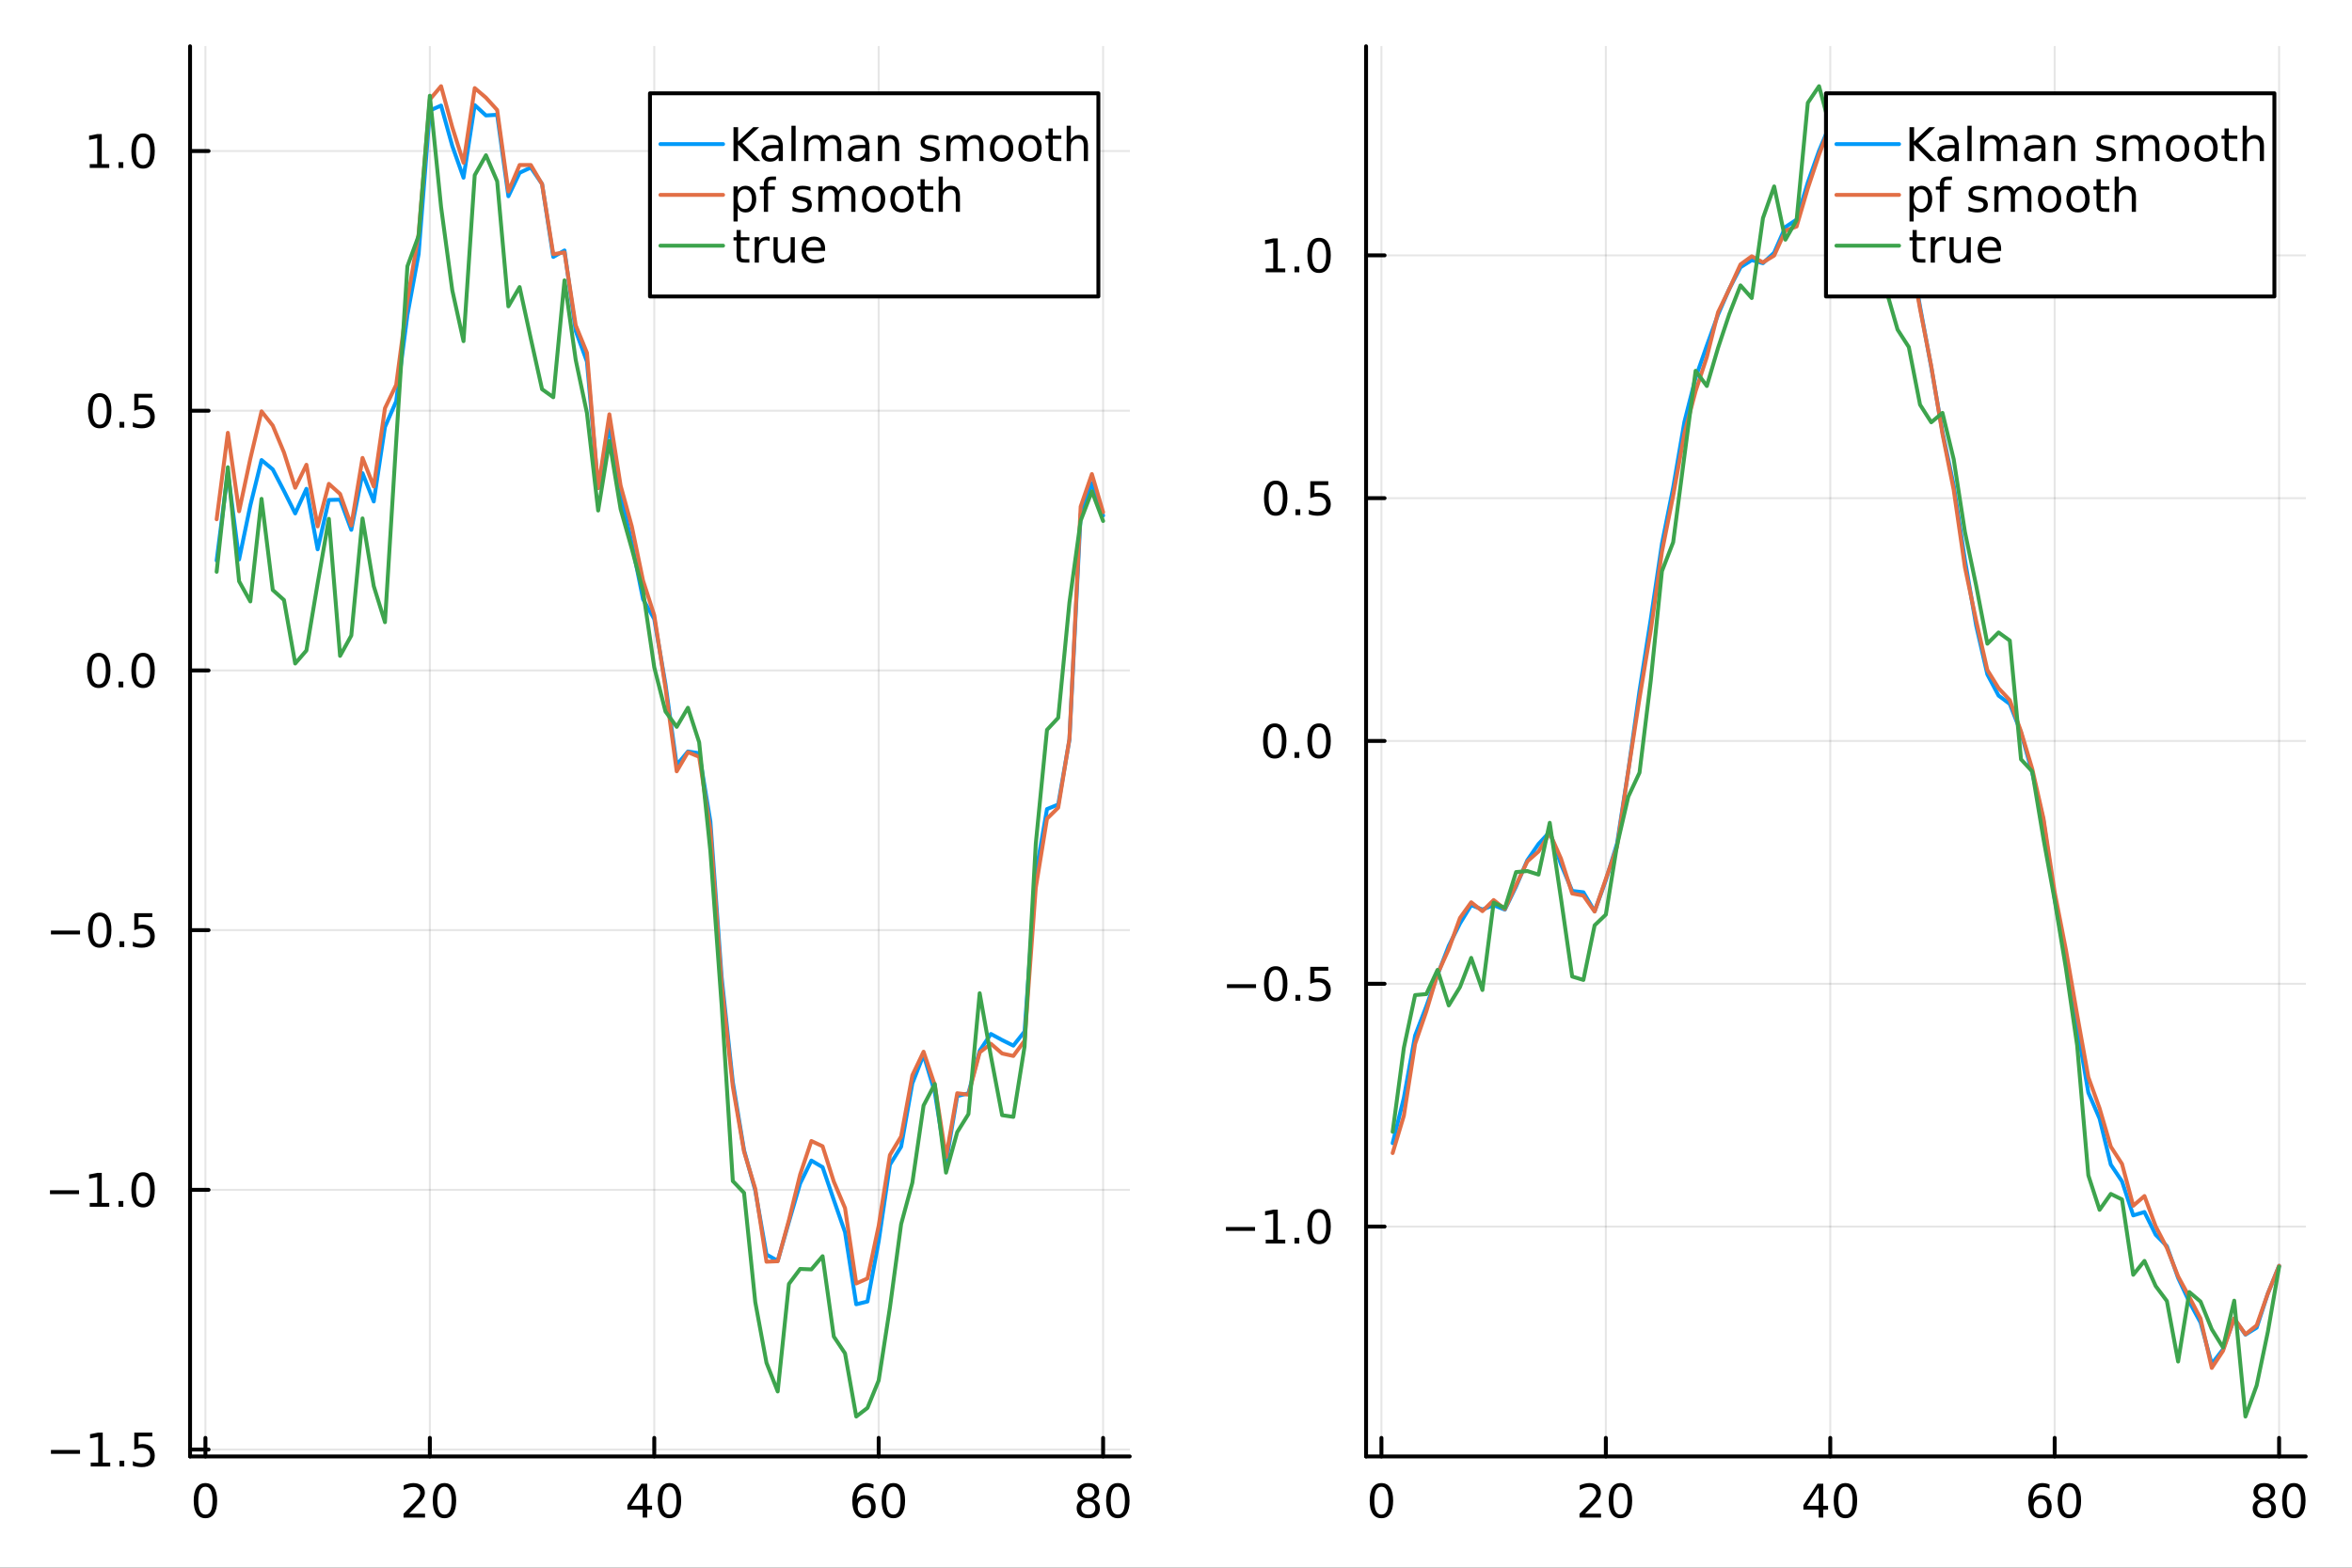 <?xml version="1.0" encoding="utf-8"?>
<svg xmlns="http://www.w3.org/2000/svg" xmlns:xlink="http://www.w3.org/1999/xlink" width="600" height="400" viewBox="0 0 2400 1600">
<rect x="0" y="0" width="2400" height="1600" fill="#333333" stroke="none"/>
<defs>
  <clipPath id="clip960">
    <rect x="0" y="0" width="2400" height="1600"/>
  </clipPath>
</defs>
<path clip-path="url(#clip960)" d="M0 1600 L2400 1600 L2400 0 L0 0  Z" fill="#ffffff" fill-rule="evenodd" fill-opacity="1"/>
<defs>
  <clipPath id="clip961">
    <rect x="480" y="0" width="1681" height="1600"/>
  </clipPath>
</defs>
<path clip-path="url(#clip960)" d="M193.936 1486.45 L1152.76 1486.45 L1152.76 47.244 L193.936 47.244  Z" fill="#ffffff" fill-rule="evenodd" fill-opacity="1"/>
<defs>
  <clipPath id="clip962">
    <rect x="193" y="47" width="960" height="1440"/>
  </clipPath>
</defs>
<polyline clip-path="url(#clip962)" style="stroke:#000000; stroke-linecap:round; stroke-linejoin:round; stroke-width:2; stroke-opacity:0.1; fill:none" points="209.622,1486.45 209.622,47.244 "/>
<polyline clip-path="url(#clip962)" style="stroke:#000000; stroke-linecap:round; stroke-linejoin:round; stroke-width:2; stroke-opacity:0.1; fill:none" points="438.622,1486.45 438.622,47.244 "/>
<polyline clip-path="url(#clip962)" style="stroke:#000000; stroke-linecap:round; stroke-linejoin:round; stroke-width:2; stroke-opacity:0.1; fill:none" points="667.621,1486.45 667.621,47.244 "/>
<polyline clip-path="url(#clip962)" style="stroke:#000000; stroke-linecap:round; stroke-linejoin:round; stroke-width:2; stroke-opacity:0.1; fill:none" points="896.62,1486.45 896.62,47.244 "/>
<polyline clip-path="url(#clip962)" style="stroke:#000000; stroke-linecap:round; stroke-linejoin:round; stroke-width:2; stroke-opacity:0.1; fill:none" points="1125.62,1486.45 1125.62,47.244 "/>
<polyline clip-path="url(#clip962)" style="stroke:#000000; stroke-linecap:round; stroke-linejoin:round; stroke-width:2; stroke-opacity:0.1; fill:none" points="193.936,1479.41 1152.76,1479.41 "/>
<polyline clip-path="url(#clip962)" style="stroke:#000000; stroke-linecap:round; stroke-linejoin:round; stroke-width:2; stroke-opacity:0.1; fill:none" points="193.936,1214.36 1152.76,1214.36 "/>
<polyline clip-path="url(#clip962)" style="stroke:#000000; stroke-linecap:round; stroke-linejoin:round; stroke-width:2; stroke-opacity:0.1; fill:none" points="193.936,949.302 1152.76,949.302 "/>
<polyline clip-path="url(#clip962)" style="stroke:#000000; stroke-linecap:round; stroke-linejoin:round; stroke-width:2; stroke-opacity:0.1; fill:none" points="193.936,684.247 1152.76,684.247 "/>
<polyline clip-path="url(#clip962)" style="stroke:#000000; stroke-linecap:round; stroke-linejoin:round; stroke-width:2; stroke-opacity:0.1; fill:none" points="193.936,419.192 1152.76,419.192 "/>
<polyline clip-path="url(#clip962)" style="stroke:#000000; stroke-linecap:round; stroke-linejoin:round; stroke-width:2; stroke-opacity:0.1; fill:none" points="193.936,154.138 1152.76,154.138 "/>
<polyline clip-path="url(#clip960)" style="stroke:#000000; stroke-linecap:round; stroke-linejoin:round; stroke-width:4; stroke-opacity:1; fill:none" points="193.936,1486.45 1152.76,1486.45 "/>
<polyline clip-path="url(#clip960)" style="stroke:#000000; stroke-linecap:round; stroke-linejoin:round; stroke-width:4; stroke-opacity:1; fill:none" points="209.622,1486.45 209.622,1467.55 "/>
<polyline clip-path="url(#clip960)" style="stroke:#000000; stroke-linecap:round; stroke-linejoin:round; stroke-width:4; stroke-opacity:1; fill:none" points="438.622,1486.45 438.622,1467.55 "/>
<polyline clip-path="url(#clip960)" style="stroke:#000000; stroke-linecap:round; stroke-linejoin:round; stroke-width:4; stroke-opacity:1; fill:none" points="667.621,1486.45 667.621,1467.55 "/>
<polyline clip-path="url(#clip960)" style="stroke:#000000; stroke-linecap:round; stroke-linejoin:round; stroke-width:4; stroke-opacity:1; fill:none" points="896.62,1486.45 896.62,1467.55 "/>
<polyline clip-path="url(#clip960)" style="stroke:#000000; stroke-linecap:round; stroke-linejoin:round; stroke-width:4; stroke-opacity:1; fill:none" points="1125.62,1486.45 1125.62,1467.55 "/>
<path clip-path="url(#clip960)" d="M209.622 1517.37 Q206.011 1517.37 204.183 1520.93 Q202.377 1524.47 202.377 1531.6 Q202.377 1538.71 204.183 1542.27 Q206.011 1545.82 209.622 1545.82 Q213.257 1545.82 215.062 1542.27 Q216.891 1538.71 216.891 1531.6 Q216.891 1524.47 215.062 1520.93 Q213.257 1517.37 209.622 1517.37 M209.622 1513.66 Q215.433 1513.66 218.488 1518.27 Q221.567 1522.85 221.567 1531.6 Q221.567 1540.33 218.488 1544.94 Q215.433 1549.52 209.622 1549.52 Q203.812 1549.52 200.734 1544.94 Q197.678 1540.33 197.678 1531.6 Q197.678 1522.85 200.734 1518.27 Q203.812 1513.66 209.622 1513.66 Z" fill="#000000" fill-rule="nonzero" fill-opacity="1" /><path clip-path="url(#clip960)" d="M417.395 1544.91 L433.714 1544.91 L433.714 1548.85 L411.77 1548.85 L411.77 1544.91 Q414.432 1542.16 419.015 1537.53 Q423.622 1532.88 424.802 1531.53 Q427.048 1529.01 427.927 1527.27 Q428.83 1525.51 428.83 1523.82 Q428.83 1521.07 426.886 1519.33 Q424.964 1517.6 421.863 1517.6 Q419.663 1517.6 417.21 1518.36 Q414.779 1519.13 412.001 1520.68 L412.001 1515.95 Q414.826 1514.82 417.279 1514.24 Q419.733 1513.66 421.77 1513.66 Q427.14 1513.66 430.335 1516.35 Q433.529 1519.03 433.529 1523.52 Q433.529 1525.65 432.719 1527.57 Q431.932 1529.47 429.825 1532.07 Q429.247 1532.74 426.145 1535.95 Q423.043 1539.15 417.395 1544.91 Z" fill="#000000" fill-rule="nonzero" fill-opacity="1" /><path clip-path="url(#clip960)" d="M453.529 1517.37 Q449.918 1517.37 448.089 1520.93 Q446.284 1524.47 446.284 1531.6 Q446.284 1538.71 448.089 1542.27 Q449.918 1545.82 453.529 1545.82 Q457.163 1545.82 458.969 1542.27 Q460.798 1538.71 460.798 1531.6 Q460.798 1524.47 458.969 1520.93 Q457.163 1517.37 453.529 1517.37 M453.529 1513.66 Q459.339 1513.66 462.395 1518.27 Q465.473 1522.85 465.473 1531.6 Q465.473 1540.33 462.395 1544.94 Q459.339 1549.52 453.529 1549.52 Q447.719 1549.52 444.64 1544.94 Q441.585 1540.33 441.585 1531.6 Q441.585 1522.85 444.64 1518.27 Q447.719 1513.66 453.529 1513.66 Z" fill="#000000" fill-rule="nonzero" fill-opacity="1" /><path clip-path="url(#clip960)" d="M655.792 1518.36 L643.987 1536.81 L655.792 1536.81 L655.792 1518.36 M654.565 1514.29 L660.445 1514.29 L660.445 1536.81 L665.376 1536.81 L665.376 1540.7 L660.445 1540.7 L660.445 1548.85 L655.792 1548.85 L655.792 1540.7 L640.191 1540.7 L640.191 1536.19 L654.565 1514.29 Z" fill="#000000" fill-rule="nonzero" fill-opacity="1" /><path clip-path="url(#clip960)" d="M683.107 1517.37 Q679.496 1517.37 677.667 1520.93 Q675.862 1524.47 675.862 1531.6 Q675.862 1538.71 677.667 1542.27 Q679.496 1545.82 683.107 1545.82 Q686.741 1545.82 688.547 1542.27 Q690.375 1538.71 690.375 1531.6 Q690.375 1524.47 688.547 1520.93 Q686.741 1517.37 683.107 1517.37 M683.107 1513.66 Q688.917 1513.66 691.973 1518.27 Q695.051 1522.85 695.051 1531.6 Q695.051 1540.33 691.973 1544.94 Q688.917 1549.52 683.107 1549.52 Q677.297 1549.52 674.218 1544.94 Q671.163 1540.33 671.163 1531.6 Q671.163 1522.85 674.218 1518.27 Q677.297 1513.66 683.107 1513.66 Z" fill="#000000" fill-rule="nonzero" fill-opacity="1" /><path clip-path="url(#clip960)" d="M882.025 1529.7 Q878.877 1529.7 877.025 1531.86 Q875.197 1534.01 875.197 1537.76 Q875.197 1541.49 877.025 1543.66 Q878.877 1545.82 882.025 1545.82 Q885.174 1545.82 887.002 1543.66 Q888.854 1541.49 888.854 1537.76 Q888.854 1534.01 887.002 1531.86 Q885.174 1529.7 882.025 1529.7 M891.308 1515.05 L891.308 1519.31 Q889.549 1518.48 887.743 1518.04 Q885.961 1517.6 884.201 1517.6 Q879.572 1517.6 877.118 1520.72 Q874.687 1523.85 874.34 1530.17 Q875.706 1528.15 877.766 1527.09 Q879.826 1526 882.303 1526 Q887.511 1526 890.521 1529.17 Q893.553 1532.32 893.553 1537.76 Q893.553 1543.08 890.405 1546.3 Q887.257 1549.52 882.025 1549.52 Q876.03 1549.52 872.859 1544.94 Q869.688 1540.33 869.688 1531.6 Q869.688 1523.41 873.576 1518.55 Q877.465 1513.66 884.016 1513.66 Q885.775 1513.66 887.558 1514.01 Q889.363 1514.36 891.308 1515.05 Z" fill="#000000" fill-rule="nonzero" fill-opacity="1" /><path clip-path="url(#clip960)" d="M911.609 1517.37 Q907.997 1517.37 906.169 1520.93 Q904.363 1524.47 904.363 1531.6 Q904.363 1538.71 906.169 1542.27 Q907.997 1545.82 911.609 1545.82 Q915.243 1545.82 917.048 1542.27 Q918.877 1538.71 918.877 1531.6 Q918.877 1524.47 917.048 1520.93 Q915.243 1517.37 911.609 1517.37 M911.609 1513.66 Q917.419 1513.66 920.474 1518.27 Q923.553 1522.85 923.553 1531.6 Q923.553 1540.33 920.474 1544.94 Q917.419 1549.52 911.609 1549.52 Q905.798 1549.52 902.72 1544.94 Q899.664 1540.33 899.664 1531.6 Q899.664 1522.85 902.72 1518.27 Q905.798 1513.66 911.609 1513.66 Z" fill="#000000" fill-rule="nonzero" fill-opacity="1" /><path clip-path="url(#clip960)" d="M1110.49 1532.44 Q1107.16 1532.44 1105.24 1534.22 Q1103.34 1536 1103.34 1539.13 Q1103.34 1542.25 1105.24 1544.03 Q1107.16 1545.82 1110.49 1545.82 Q1113.83 1545.82 1115.75 1544.03 Q1117.67 1542.23 1117.67 1539.13 Q1117.67 1536 1115.75 1534.22 Q1113.85 1532.44 1110.49 1532.44 M1105.82 1530.45 Q1102.81 1529.7 1101.12 1527.64 Q1099.45 1525.58 1099.45 1522.62 Q1099.45 1518.48 1102.39 1516.07 Q1105.35 1513.66 1110.49 1513.66 Q1115.65 1513.66 1118.59 1516.07 Q1121.53 1518.48 1121.53 1522.62 Q1121.53 1525.58 1119.84 1527.64 Q1118.18 1529.7 1115.19 1530.45 Q1118.57 1531.23 1120.45 1533.52 Q1122.34 1535.82 1122.34 1539.13 Q1122.34 1544.15 1119.27 1546.83 Q1116.21 1549.52 1110.49 1549.52 Q1104.77 1549.52 1101.7 1546.83 Q1098.64 1544.15 1098.64 1539.13 Q1098.64 1535.82 1100.54 1533.52 Q1102.44 1531.23 1105.82 1530.45 M1104.1 1523.06 Q1104.1 1525.75 1105.77 1527.25 Q1107.46 1528.76 1110.49 1528.76 Q1113.5 1528.76 1115.19 1527.25 Q1116.9 1525.75 1116.9 1523.06 Q1116.9 1520.38 1115.19 1518.87 Q1113.5 1517.37 1110.49 1517.37 Q1107.46 1517.37 1105.77 1518.87 Q1104.1 1520.38 1104.1 1523.06 Z" fill="#000000" fill-rule="nonzero" fill-opacity="1" /><path clip-path="url(#clip960)" d="M1140.65 1517.37 Q1137.04 1517.37 1135.21 1520.93 Q1133.41 1524.47 1133.41 1531.6 Q1133.41 1538.71 1135.21 1542.27 Q1137.04 1545.82 1140.65 1545.82 Q1144.29 1545.82 1146.09 1542.27 Q1147.92 1538.71 1147.92 1531.6 Q1147.92 1524.47 1146.09 1520.93 Q1144.29 1517.37 1140.65 1517.37 M1140.65 1513.66 Q1146.46 1513.66 1149.52 1518.27 Q1152.6 1522.85 1152.6 1531.6 Q1152.6 1540.33 1149.52 1544.94 Q1146.46 1549.52 1140.65 1549.52 Q1134.84 1549.52 1131.77 1544.94 Q1128.71 1540.33 1128.71 1531.6 Q1128.71 1522.85 1131.77 1518.27 Q1134.84 1513.66 1140.65 1513.66 Z" fill="#000000" fill-rule="nonzero" fill-opacity="1" /><polyline clip-path="url(#clip960)" style="stroke:#000000; stroke-linecap:round; stroke-linejoin:round; stroke-width:4; stroke-opacity:1; fill:none" points="193.936,1486.45 193.936,47.244 "/>
<polyline clip-path="url(#clip960)" style="stroke:#000000; stroke-linecap:round; stroke-linejoin:round; stroke-width:4; stroke-opacity:1; fill:none" points="193.936,1479.41 212.834,1479.41 "/>
<polyline clip-path="url(#clip960)" style="stroke:#000000; stroke-linecap:round; stroke-linejoin:round; stroke-width:4; stroke-opacity:1; fill:none" points="193.936,1214.36 212.834,1214.36 "/>
<polyline clip-path="url(#clip960)" style="stroke:#000000; stroke-linecap:round; stroke-linejoin:round; stroke-width:4; stroke-opacity:1; fill:none" points="193.936,949.302 212.834,949.302 "/>
<polyline clip-path="url(#clip960)" style="stroke:#000000; stroke-linecap:round; stroke-linejoin:round; stroke-width:4; stroke-opacity:1; fill:none" points="193.936,684.247 212.834,684.247 "/>
<polyline clip-path="url(#clip960)" style="stroke:#000000; stroke-linecap:round; stroke-linejoin:round; stroke-width:4; stroke-opacity:1; fill:none" points="193.936,419.192 212.834,419.192 "/>
<polyline clip-path="url(#clip960)" style="stroke:#000000; stroke-linecap:round; stroke-linejoin:round; stroke-width:4; stroke-opacity:1; fill:none" points="193.936,154.138 212.834,154.138 "/>
<path clip-path="url(#clip960)" d="M51.987 1479.86 L81.663 1479.86 L81.663 1483.8 L51.987 1483.8 L51.987 1479.86 Z" fill="#000000" fill-rule="nonzero" fill-opacity="1" /><path clip-path="url(#clip960)" d="M92.566 1492.76 L100.205 1492.76 L100.205 1466.39 L91.895 1468.06 L91.895 1463.8 L100.159 1462.13 L104.834 1462.13 L104.834 1492.76 L112.473 1492.76 L112.473 1496.69 L92.566 1496.69 L92.566 1492.76 Z" fill="#000000" fill-rule="nonzero" fill-opacity="1" /><path clip-path="url(#clip960)" d="M121.918 1490.81 L126.802 1490.81 L126.802 1496.69 L121.918 1496.69 L121.918 1490.81 Z" fill="#000000" fill-rule="nonzero" fill-opacity="1" /><path clip-path="url(#clip960)" d="M137.033 1462.13 L155.39 1462.13 L155.39 1466.07 L141.316 1466.07 L141.316 1474.54 Q142.334 1474.19 143.353 1474.03 Q144.371 1473.84 145.39 1473.84 Q151.177 1473.84 154.556 1477.02 Q157.936 1480.19 157.936 1485.6 Q157.936 1491.18 154.464 1494.28 Q150.992 1497.36 144.672 1497.36 Q142.496 1497.36 140.228 1496.99 Q137.982 1496.62 135.575 1495.88 L135.575 1491.18 Q137.658 1492.32 139.881 1492.87 Q142.103 1493.43 144.58 1493.43 Q148.584 1493.43 150.922 1491.32 Q153.26 1489.21 153.26 1485.6 Q153.26 1481.99 150.922 1479.89 Q148.584 1477.78 144.58 1477.78 Q142.705 1477.78 140.83 1478.2 Q138.978 1478.61 137.033 1479.49 L137.033 1462.13 Z" fill="#000000" fill-rule="nonzero" fill-opacity="1" /><path clip-path="url(#clip960)" d="M50.992 1214.81 L80.668 1214.81 L80.668 1218.74 L50.992 1218.74 L50.992 1214.81 Z" fill="#000000" fill-rule="nonzero" fill-opacity="1" /><path clip-path="url(#clip960)" d="M91.571 1227.7 L99.21 1227.7 L99.21 1201.34 L90.899 1203 L90.899 1198.74 L99.163 1197.08 L103.839 1197.08 L103.839 1227.7 L111.478 1227.7 L111.478 1231.64 L91.571 1231.64 L91.571 1227.7 Z" fill="#000000" fill-rule="nonzero" fill-opacity="1" /><path clip-path="url(#clip960)" d="M120.922 1225.76 L125.807 1225.76 L125.807 1231.64 L120.922 1231.64 L120.922 1225.76 Z" fill="#000000" fill-rule="nonzero" fill-opacity="1" /><path clip-path="url(#clip960)" d="M145.992 1200.16 Q142.381 1200.16 140.552 1203.72 Q138.746 1207.26 138.746 1214.39 Q138.746 1221.5 140.552 1225.06 Q142.381 1228.6 145.992 1228.6 Q149.626 1228.6 151.431 1225.06 Q153.26 1221.5 153.26 1214.39 Q153.26 1207.26 151.431 1203.72 Q149.626 1200.16 145.992 1200.16 M145.992 1196.45 Q151.802 1196.45 154.857 1201.06 Q157.936 1205.64 157.936 1214.39 Q157.936 1223.12 154.857 1227.72 Q151.802 1232.31 145.992 1232.31 Q140.181 1232.31 137.103 1227.72 Q134.047 1223.12 134.047 1214.39 Q134.047 1205.64 137.103 1201.06 Q140.181 1196.45 145.992 1196.45 Z" fill="#000000" fill-rule="nonzero" fill-opacity="1" /><path clip-path="url(#clip960)" d="M51.987 949.753 L81.663 949.753 L81.663 953.689 L51.987 953.689 L51.987 949.753 Z" fill="#000000" fill-rule="nonzero" fill-opacity="1" /><path clip-path="url(#clip960)" d="M101.756 935.101 Q98.145 935.101 96.316 938.666 Q94.51 942.207 94.51 949.337 Q94.51 956.443 96.316 960.008 Q98.145 963.55 101.756 963.55 Q105.39 963.55 107.196 960.008 Q109.024 956.443 109.024 949.337 Q109.024 942.207 107.196 938.666 Q105.39 935.101 101.756 935.101 M101.756 931.397 Q107.566 931.397 110.621 936.004 Q113.7 940.587 113.7 949.337 Q113.7 958.064 110.621 962.67 Q107.566 967.253 101.756 967.253 Q95.946 967.253 92.867 962.67 Q89.811 958.064 89.811 949.337 Q89.811 940.587 92.867 936.004 Q95.946 931.397 101.756 931.397 Z" fill="#000000" fill-rule="nonzero" fill-opacity="1" /><path clip-path="url(#clip960)" d="M121.918 960.702 L126.802 960.702 L126.802 966.582 L121.918 966.582 L121.918 960.702 Z" fill="#000000" fill-rule="nonzero" fill-opacity="1" /><path clip-path="url(#clip960)" d="M137.033 932.022 L155.39 932.022 L155.39 935.957 L141.316 935.957 L141.316 944.429 Q142.334 944.082 143.353 943.92 Q144.371 943.735 145.39 943.735 Q151.177 943.735 154.556 946.906 Q157.936 950.078 157.936 955.494 Q157.936 961.073 154.464 964.175 Q150.992 967.253 144.672 967.253 Q142.496 967.253 140.228 966.883 Q137.982 966.513 135.575 965.772 L135.575 961.073 Q137.658 962.207 139.881 962.763 Q142.103 963.318 144.58 963.318 Q148.584 963.318 150.922 961.212 Q153.26 959.105 153.26 955.494 Q153.26 951.883 150.922 949.777 Q148.584 947.67 144.58 947.67 Q142.705 947.67 140.83 948.087 Q138.978 948.503 137.033 949.383 L137.033 932.022 Z" fill="#000000" fill-rule="nonzero" fill-opacity="1" /><path clip-path="url(#clip960)" d="M100.76 670.046 Q97.149 670.046 95.321 673.611 Q93.515 677.152 93.515 684.282 Q93.515 691.388 95.321 694.953 Q97.149 698.495 100.76 698.495 Q104.395 698.495 106.2 694.953 Q108.029 691.388 108.029 684.282 Q108.029 677.152 106.2 673.611 Q104.395 670.046 100.76 670.046 M100.76 666.342 Q106.571 666.342 109.626 670.949 Q112.705 675.532 112.705 684.282 Q112.705 693.009 109.626 697.615 Q106.571 702.199 100.76 702.199 Q94.95 702.199 91.871 697.615 Q88.816 693.009 88.816 684.282 Q88.816 675.532 91.871 670.949 Q94.95 666.342 100.76 666.342 Z" fill="#000000" fill-rule="nonzero" fill-opacity="1" /><path clip-path="url(#clip960)" d="M120.922 695.648 L125.807 695.648 L125.807 701.527 L120.922 701.527 L120.922 695.648 Z" fill="#000000" fill-rule="nonzero" fill-opacity="1" /><path clip-path="url(#clip960)" d="M145.992 670.046 Q142.381 670.046 140.552 673.611 Q138.746 677.152 138.746 684.282 Q138.746 691.388 140.552 694.953 Q142.381 698.495 145.992 698.495 Q149.626 698.495 151.431 694.953 Q153.26 691.388 153.26 684.282 Q153.26 677.152 151.431 673.611 Q149.626 670.046 145.992 670.046 M145.992 666.342 Q151.802 666.342 154.857 670.949 Q157.936 675.532 157.936 684.282 Q157.936 693.009 154.857 697.615 Q151.802 702.199 145.992 702.199 Q140.181 702.199 137.103 697.615 Q134.047 693.009 134.047 684.282 Q134.047 675.532 137.103 670.949 Q140.181 666.342 145.992 666.342 Z" fill="#000000" fill-rule="nonzero" fill-opacity="1" /><path clip-path="url(#clip960)" d="M101.756 404.991 Q98.145 404.991 96.316 408.556 Q94.51 412.098 94.51 419.227 Q94.51 426.334 96.316 429.898 Q98.145 433.44 101.756 433.44 Q105.39 433.44 107.196 429.898 Q109.024 426.334 109.024 419.227 Q109.024 412.098 107.196 408.556 Q105.39 404.991 101.756 404.991 M101.756 401.287 Q107.566 401.287 110.621 405.894 Q113.7 410.477 113.7 419.227 Q113.7 427.954 110.621 432.56 Q107.566 437.144 101.756 437.144 Q95.946 437.144 92.867 432.56 Q89.811 427.954 89.811 419.227 Q89.811 410.477 92.867 405.894 Q95.946 401.287 101.756 401.287 Z" fill="#000000" fill-rule="nonzero" fill-opacity="1" /><path clip-path="url(#clip960)" d="M121.918 430.593 L126.802 430.593 L126.802 436.472 L121.918 436.472 L121.918 430.593 Z" fill="#000000" fill-rule="nonzero" fill-opacity="1" /><path clip-path="url(#clip960)" d="M137.033 401.912 L155.39 401.912 L155.39 405.848 L141.316 405.848 L141.316 414.32 Q142.334 413.973 143.353 413.81 Q144.371 413.625 145.39 413.625 Q151.177 413.625 154.556 416.797 Q157.936 419.968 157.936 425.384 Q157.936 430.963 154.464 434.065 Q150.992 437.144 144.672 437.144 Q142.496 437.144 140.228 436.773 Q137.982 436.403 135.575 435.662 L135.575 430.963 Q137.658 432.097 139.881 432.653 Q142.103 433.209 144.58 433.209 Q148.584 433.209 150.922 431.102 Q153.26 428.996 153.26 425.384 Q153.26 421.773 150.922 419.667 Q148.584 417.56 144.58 417.56 Q142.705 417.56 140.83 417.977 Q138.978 418.394 137.033 419.273 L137.033 401.912 Z" fill="#000000" fill-rule="nonzero" fill-opacity="1" /><path clip-path="url(#clip960)" d="M91.571 167.482 L99.21 167.482 L99.21 141.117 L90.899 142.783 L90.899 138.524 L99.163 136.858 L103.839 136.858 L103.839 167.482 L111.478 167.482 L111.478 171.418 L91.571 171.418 L91.571 167.482 Z" fill="#000000" fill-rule="nonzero" fill-opacity="1" /><path clip-path="url(#clip960)" d="M120.922 165.538 L125.807 165.538 L125.807 171.418 L120.922 171.418 L120.922 165.538 Z" fill="#000000" fill-rule="nonzero" fill-opacity="1" /><path clip-path="url(#clip960)" d="M145.992 139.936 Q142.381 139.936 140.552 143.501 Q138.746 147.043 138.746 154.172 Q138.746 161.279 140.552 164.844 Q142.381 168.385 145.992 168.385 Q149.626 168.385 151.431 164.844 Q153.26 161.279 153.26 154.172 Q153.26 147.043 151.431 143.501 Q149.626 139.936 145.992 139.936 M145.992 136.233 Q151.802 136.233 154.857 140.839 Q157.936 145.422 157.936 154.172 Q157.936 162.899 154.857 167.506 Q151.802 172.089 145.992 172.089 Q140.181 172.089 137.103 167.506 Q134.047 162.899 134.047 154.172 Q134.047 145.422 137.103 140.839 Q140.181 136.233 145.992 136.233 Z" fill="#000000" fill-rule="nonzero" fill-opacity="1" /><polyline clip-path="url(#clip962)" style="stroke:#009af9; stroke-linecap:round; stroke-linejoin:round; stroke-width:4; stroke-opacity:1; fill:none" points="221.072,572.119 232.522,481.748 243.972,571.006 255.422,515.922 266.872,469.535 278.322,479.057 289.772,501.067 301.222,523.999 312.672,498.896 324.122,560.644 335.572,510.267 347.022,509.968 358.472,540.752 369.922,482.965 381.372,511.81 392.822,435.77 404.272,409.556 415.722,321.454 427.172,259.169 438.622,112.818 450.072,107.723 461.522,148.987 472.972,181.353 484.422,107.255 495.872,117.826 507.321,117.161 518.771,200.285 530.221,176.342 541.671,170.997 553.121,187.78 564.571,262.234 576.021,255.635 587.471,337.757 598.921,369.043 610.371,498.192 621.821,434.546 633.271,504.671 644.721,554.421 656.171,611.595 667.621,631.767 679.071,698.37 690.521,780.845 701.971,766.977 713.421,768.75 724.871,838.252 736.321,996.845 747.771,1104.34 759.221,1173.91 770.671,1214.99 782.121,1280.35 793.571,1286.83 805.021,1247.01 816.47,1207.87 827.92,1184.49 839.37,1191.22 850.82,1224.73 862.27,1257.63 873.72,1331.17 885.17,1328.33 896.62,1266.79 908.07,1188.72 919.52,1170.32 930.97,1105.68 942.42,1076.56 953.87,1114.82 965.32,1186.66 976.77,1118.67 988.22,1115.8 999.67,1072.36 1011.12,1055.27 1022.57,1061.51 1034.02,1067.18 1045.47,1052.79 1056.92,892.129 1068.37,825.759 1079.82,821.086 1091.27,754.875 1102.72,524.817 1114.17,492.979 1125.62,526.228 "/>
<polyline clip-path="url(#clip962)" style="stroke:#e26f46; stroke-linecap:round; stroke-linejoin:round; stroke-width:4; stroke-opacity:1; fill:none" points="221.072,529.979 232.522,441.741 243.972,521.784 255.422,468.216 266.872,419.846 278.322,434.351 289.772,461.798 301.222,497.805 312.672,474.341 324.122,537.24 335.572,493.813 347.022,504.11 358.472,536.339 369.922,467.362 381.372,496.541 392.822,416.635 404.272,392.761 415.722,306.325 427.172,238.632 438.622,101.486 450.072,87.976 461.522,129.855 472.972,166.091 484.422,89.917 495.872,99.69 507.321,112.279 518.771,195.397 530.221,168.403 541.671,168.413 553.121,187.906 564.571,259.429 576.021,257.618 587.471,331.994 598.921,360.078 610.371,498.191 621.821,422.866 633.271,495.496 644.721,537.36 656.171,592.559 667.621,627.922 679.071,702.221 690.521,787.229 701.971,767.665 713.421,772.42 724.871,847.242 736.321,1003.85 747.771,1109.05 759.221,1175.31 770.671,1213.23 782.121,1287.72 793.571,1287.23 805.021,1245.24 816.47,1198.76 827.92,1164.52 839.37,1169.88 850.82,1205.94 862.27,1232.97 873.72,1309.93 885.17,1304.82 896.62,1251.04 908.07,1178.87 919.52,1159.84 930.97,1097.45 942.42,1073.38 953.87,1107.49 965.32,1181.02 976.77,1115.76 988.22,1117.22 999.67,1074.1 1011.12,1065.28 1022.57,1075.19 1034.02,1077.73 1045.47,1062.14 1056.92,906.08 1068.37,835.566 1079.82,824.303 1091.27,754.074 1102.72,517.015 1114.17,483.837 1125.62,522.79 "/>
<polyline clip-path="url(#clip962)" style="stroke:#3da44d; stroke-linecap:round; stroke-linejoin:round; stroke-width:4; stroke-opacity:1; fill:none" points="221.072,583.564 232.522,476.869 243.972,593.261 255.422,613.832 266.872,509.127 278.322,602.12 289.772,612.382 301.222,677.177 312.672,663.914 324.122,595.325 335.572,529.535 347.022,669.399 358.472,648.616 369.922,529.112 381.372,598.149 392.822,635.018 404.272,450.496 415.722,271.768 427.172,240.619 438.622,97.696 450.072,211.187 461.522,296.302 472.972,348.194 484.422,178.794 495.872,158.435 507.321,185.053 518.771,312.663 530.221,292.971 541.671,345.698 553.121,397.243 564.571,405.433 576.021,286.136 587.471,367.325 598.921,421.557 610.371,521.036 621.821,450.103 633.271,519.524 644.721,560.144 656.171,603.184 667.621,681.101 679.071,726.174 690.521,741.821 701.971,722.332 713.421,757.593 724.871,868.759 736.321,1025.17 747.771,1205.39 759.221,1217.43 770.671,1328.88 782.121,1390.86 793.571,1420.14 805.021,1310.39 816.47,1295.08 827.92,1295.56 839.37,1282.1 850.82,1364.11 862.27,1381.26 873.72,1445.72 885.17,1436.93 896.62,1408.89 908.07,1334.63 919.52,1249.37 930.97,1207.14 942.42,1128.32 953.87,1106.33 965.32,1196.81 976.77,1155.46 988.22,1137.04 999.67,1013.71 1011.12,1077.92 1022.57,1138.19 1034.02,1139.88 1045.47,1068.12 1056.92,861.168 1068.37,744.892 1079.82,732.576 1091.27,614.831 1102.72,531.413 1114.17,501.424 1125.62,531.737 "/>
<path clip-path="url(#clip960)" d="M663.249 302.578 L1120.8 302.578 L1120.8 95.218 L663.249 95.218  Z" fill="#ffffff" fill-rule="evenodd" fill-opacity="1"/>
<polyline clip-path="url(#clip960)" style="stroke:#000000; stroke-linecap:round; stroke-linejoin:round; stroke-width:4; stroke-opacity:1; fill:none" points="663.249,302.578 1120.8,302.578 1120.8,95.218 663.249,95.218 663.249,302.578 "/>
<polyline clip-path="url(#clip960)" style="stroke:#009af9; stroke-linecap:round; stroke-linejoin:round; stroke-width:4; stroke-opacity:1; fill:none" points="673.902,147.058 737.823,147.058 "/>
<path clip-path="url(#clip960)" d="M748.477 129.778 L753.153 129.778 L753.153 144.384 L768.662 129.778 L774.681 129.778 L757.528 145.889 L775.907 164.338 L769.75 164.338 L753.153 147.694 L753.153 164.338 L748.477 164.338 L748.477 129.778 Z" fill="#000000" fill-rule="nonzero" fill-opacity="1" /><path clip-path="url(#clip960)" d="M790.329 151.305 Q785.167 151.305 783.176 152.486 Q781.185 153.666 781.185 156.514 Q781.185 158.782 782.667 160.125 Q784.171 161.444 786.741 161.444 Q790.282 161.444 792.412 158.944 Q794.565 156.421 794.565 152.254 L794.565 151.305 L790.329 151.305 M798.824 149.546 L798.824 164.338 L794.565 164.338 L794.565 160.402 Q793.106 162.763 790.93 163.898 Q788.755 165.009 785.606 165.009 Q781.625 165.009 779.264 162.787 Q776.926 160.541 776.926 156.791 Q776.926 152.416 779.843 150.194 Q782.782 147.972 788.592 147.972 L794.565 147.972 L794.565 147.555 Q794.565 144.615 792.62 143.018 Q790.699 141.398 787.204 141.398 Q784.981 141.398 782.875 141.93 Q780.768 142.463 778.824 143.527 L778.824 139.592 Q781.162 138.69 783.361 138.25 Q785.56 137.787 787.643 137.787 Q793.268 137.787 796.046 140.703 Q798.824 143.62 798.824 149.546 Z" fill="#000000" fill-rule="nonzero" fill-opacity="1" /><path clip-path="url(#clip960)" d="M807.597 128.319 L811.856 128.319 L811.856 164.338 L807.597 164.338 L807.597 128.319 Z" fill="#000000" fill-rule="nonzero" fill-opacity="1" /><path clip-path="url(#clip960)" d="M840.953 143.389 Q842.551 140.518 844.773 139.153 Q846.995 137.787 850.004 137.787 Q854.055 137.787 856.254 140.634 Q858.453 143.458 858.453 148.689 L858.453 164.338 L854.171 164.338 L854.171 148.828 Q854.171 145.102 852.851 143.296 Q851.532 141.49 848.824 141.49 Q845.513 141.49 843.592 143.69 Q841.671 145.889 841.671 149.685 L841.671 164.338 L837.389 164.338 L837.389 148.828 Q837.389 145.078 836.069 143.296 Q834.75 141.49 831.995 141.49 Q828.731 141.49 826.81 143.713 Q824.889 145.912 824.889 149.685 L824.889 164.338 L820.606 164.338 L820.606 138.412 L824.889 138.412 L824.889 142.44 Q826.347 140.055 828.384 138.921 Q830.421 137.787 833.222 137.787 Q836.046 137.787 838.014 139.222 Q840.004 140.657 840.953 143.389 Z" fill="#000000" fill-rule="nonzero" fill-opacity="1" /><path clip-path="url(#clip960)" d="M878.731 151.305 Q873.569 151.305 871.578 152.486 Q869.587 153.666 869.587 156.514 Q869.587 158.782 871.069 160.125 Q872.574 161.444 875.143 161.444 Q878.685 161.444 880.814 158.944 Q882.967 156.421 882.967 152.254 L882.967 151.305 L878.731 151.305 M887.226 149.546 L887.226 164.338 L882.967 164.338 L882.967 160.402 Q881.509 162.763 879.333 163.898 Q877.157 165.009 874.009 165.009 Q870.027 165.009 867.666 162.787 Q865.328 160.541 865.328 156.791 Q865.328 152.416 868.245 150.194 Q871.185 147.972 876.995 147.972 L882.967 147.972 L882.967 147.555 Q882.967 144.615 881.023 143.018 Q879.101 141.398 875.606 141.398 Q873.384 141.398 871.277 141.93 Q869.171 142.463 867.226 143.527 L867.226 139.592 Q869.564 138.69 871.763 138.25 Q873.962 137.787 876.046 137.787 Q881.671 137.787 884.448 140.703 Q887.226 143.62 887.226 149.546 Z" fill="#000000" fill-rule="nonzero" fill-opacity="1" /><path clip-path="url(#clip960)" d="M917.55 148.689 L917.55 164.338 L913.291 164.338 L913.291 148.828 Q913.291 145.148 911.856 143.319 Q910.421 141.49 907.55 141.49 Q904.101 141.49 902.11 143.69 Q900.12 145.889 900.12 149.685 L900.12 164.338 L895.837 164.338 L895.837 138.412 L900.12 138.412 L900.12 142.44 Q901.647 140.102 903.708 138.944 Q905.791 137.787 908.499 137.787 Q912.967 137.787 915.258 140.565 Q917.55 143.319 917.55 148.689 Z" fill="#000000" fill-rule="nonzero" fill-opacity="1" /><path clip-path="url(#clip960)" d="M957.643 139.176 L957.643 143.203 Q955.837 142.277 953.893 141.815 Q951.948 141.352 949.865 141.352 Q946.693 141.352 945.096 142.324 Q943.522 143.296 943.522 145.24 Q943.522 146.722 944.656 147.578 Q945.791 148.412 949.217 149.176 L950.675 149.5 Q955.212 150.472 957.11 152.254 Q959.031 154.014 959.031 157.185 Q959.031 160.796 956.161 162.902 Q953.314 165.009 948.314 165.009 Q946.231 165.009 943.962 164.592 Q941.717 164.199 939.217 163.388 L939.217 158.99 Q941.578 160.217 943.869 160.842 Q946.161 161.444 948.406 161.444 Q951.416 161.444 953.036 160.426 Q954.656 159.384 954.656 157.509 Q954.656 155.773 953.476 154.847 Q952.318 153.921 948.36 153.064 L946.879 152.717 Q942.92 151.884 941.161 150.171 Q939.402 148.435 939.402 145.426 Q939.402 141.768 941.994 139.778 Q944.587 137.787 949.356 137.787 Q951.717 137.787 953.8 138.134 Q955.883 138.481 957.643 139.176 Z" fill="#000000" fill-rule="nonzero" fill-opacity="1" /><path clip-path="url(#clip960)" d="M985.999 143.389 Q987.596 140.518 989.818 139.153 Q992.04 137.787 995.05 137.787 Q999.101 137.787 1001.3 140.634 Q1003.5 143.458 1003.5 148.689 L1003.5 164.338 L999.216 164.338 L999.216 148.828 Q999.216 145.102 997.897 143.296 Q996.577 141.49 993.869 141.49 Q990.559 141.49 988.638 143.69 Q986.716 145.889 986.716 149.685 L986.716 164.338 L982.434 164.338 L982.434 148.828 Q982.434 145.078 981.115 143.296 Q979.795 141.49 977.041 141.49 Q973.777 141.49 971.855 143.713 Q969.934 145.912 969.934 149.685 L969.934 164.338 L965.652 164.338 L965.652 138.412 L969.934 138.412 L969.934 142.44 Q971.392 140.055 973.429 138.921 Q975.466 137.787 978.267 137.787 Q981.091 137.787 983.059 139.222 Q985.05 140.657 985.999 143.389 Z" fill="#000000" fill-rule="nonzero" fill-opacity="1" /><path clip-path="url(#clip960)" d="M1022.04 141.398 Q1018.61 141.398 1016.62 144.083 Q1014.63 146.745 1014.63 151.398 Q1014.63 156.051 1016.6 158.736 Q1018.59 161.398 1022.04 161.398 Q1025.44 161.398 1027.43 158.713 Q1029.42 156.027 1029.42 151.398 Q1029.42 146.791 1027.43 144.106 Q1025.44 141.398 1022.04 141.398 M1022.04 137.787 Q1027.6 137.787 1030.77 141.398 Q1033.94 145.009 1033.94 151.398 Q1033.94 157.764 1030.77 161.398 Q1027.6 165.009 1022.04 165.009 Q1016.46 165.009 1013.29 161.398 Q1010.14 157.764 1010.14 151.398 Q1010.14 145.009 1013.29 141.398 Q1016.46 137.787 1022.04 137.787 Z" fill="#000000" fill-rule="nonzero" fill-opacity="1" /><path clip-path="url(#clip960)" d="M1051.04 141.398 Q1047.62 141.398 1045.63 144.083 Q1043.64 146.745 1043.64 151.398 Q1043.64 156.051 1045.6 158.736 Q1047.6 161.398 1051.04 161.398 Q1054.45 161.398 1056.44 158.713 Q1058.43 156.027 1058.43 151.398 Q1058.43 146.791 1056.44 144.106 Q1054.45 141.398 1051.04 141.398 M1051.04 137.787 Q1056.6 137.787 1059.77 141.398 Q1062.94 145.009 1062.94 151.398 Q1062.94 157.764 1059.77 161.398 Q1056.6 165.009 1051.04 165.009 Q1045.47 165.009 1042.29 161.398 Q1039.15 157.764 1039.15 151.398 Q1039.15 145.009 1042.29 141.398 Q1045.47 137.787 1051.04 137.787 Z" fill="#000000" fill-rule="nonzero" fill-opacity="1" /><path clip-path="url(#clip960)" d="M1074.22 131.051 L1074.22 138.412 L1082.99 138.412 L1082.99 141.722 L1074.22 141.722 L1074.22 155.796 Q1074.22 158.967 1075.07 159.87 Q1075.95 160.773 1078.61 160.773 L1082.99 160.773 L1082.99 164.338 L1078.61 164.338 Q1073.68 164.338 1071.81 162.509 Q1069.93 160.657 1069.93 155.796 L1069.93 141.722 L1066.81 141.722 L1066.81 138.412 L1069.93 138.412 L1069.93 131.051 L1074.22 131.051 Z" fill="#000000" fill-rule="nonzero" fill-opacity="1" /><path clip-path="url(#clip960)" d="M1110.14 148.689 L1110.14 164.338 L1105.88 164.338 L1105.88 148.828 Q1105.88 145.148 1104.45 143.319 Q1103.01 141.49 1100.14 141.49 Q1096.69 141.49 1094.7 143.69 Q1092.71 145.889 1092.71 149.685 L1092.71 164.338 L1088.43 164.338 L1088.43 128.319 L1092.71 128.319 L1092.71 142.44 Q1094.24 140.102 1096.3 138.944 Q1098.38 137.787 1101.09 137.787 Q1105.56 137.787 1107.85 140.565 Q1110.14 143.319 1110.14 148.689 Z" fill="#000000" fill-rule="nonzero" fill-opacity="1" /><polyline clip-path="url(#clip960)" style="stroke:#e26f46; stroke-linecap:round; stroke-linejoin:round; stroke-width:4; stroke-opacity:1; fill:none" points="673.902,198.898 737.823,198.898 "/>
<path clip-path="url(#clip960)" d="M752.759 212.289 L752.759 226.039 L748.477 226.039 L748.477 190.252 L752.759 190.252 L752.759 194.187 Q754.102 191.872 756.139 190.761 Q758.199 189.627 761.046 189.627 Q765.769 189.627 768.708 193.377 Q771.671 197.127 771.671 203.238 Q771.671 209.349 768.708 213.099 Q765.769 216.849 761.046 216.849 Q758.199 216.849 756.139 215.738 Q754.102 214.603 752.759 212.289 M767.25 203.238 Q767.25 198.539 765.306 195.877 Q763.384 193.192 760.005 193.192 Q756.625 193.192 754.681 195.877 Q752.759 198.539 752.759 203.238 Q752.759 207.937 754.681 210.622 Q756.625 213.284 760.005 213.284 Q763.384 213.284 765.306 210.622 Q767.25 207.937 767.25 203.238 Z" fill="#000000" fill-rule="nonzero" fill-opacity="1" /><path clip-path="url(#clip960)" d="M791.856 180.159 L791.856 183.701 L787.782 183.701 Q785.491 183.701 784.588 184.627 Q783.708 185.553 783.708 187.96 L783.708 190.252 L790.722 190.252 L790.722 193.562 L783.708 193.562 L783.708 216.178 L779.426 216.178 L779.426 193.562 L775.352 193.562 L775.352 190.252 L779.426 190.252 L779.426 188.446 Q779.426 184.118 781.44 182.15 Q783.454 180.159 787.829 180.159 L791.856 180.159 Z" fill="#000000" fill-rule="nonzero" fill-opacity="1" /><path clip-path="url(#clip960)" d="M827.018 191.016 L827.018 195.043 Q825.213 194.117 823.268 193.655 Q821.324 193.192 819.24 193.192 Q816.069 193.192 814.472 194.164 Q812.898 195.136 812.898 197.08 Q812.898 198.562 814.032 199.418 Q815.166 200.252 818.592 201.016 L820.051 201.34 Q824.588 202.312 826.486 204.094 Q828.407 205.854 828.407 209.025 Q828.407 212.636 825.537 214.742 Q822.69 216.849 817.69 216.849 Q815.606 216.849 813.338 216.432 Q811.092 216.039 808.592 215.228 L808.592 210.83 Q810.953 212.057 813.245 212.682 Q815.537 213.284 817.782 213.284 Q820.791 213.284 822.412 212.266 Q824.032 211.224 824.032 209.349 Q824.032 207.613 822.852 206.687 Q821.694 205.761 817.736 204.904 L816.254 204.557 Q812.296 203.724 810.537 202.011 Q808.778 200.275 808.778 197.266 Q808.778 193.608 811.37 191.618 Q813.963 189.627 818.731 189.627 Q821.092 189.627 823.176 189.974 Q825.259 190.321 827.018 191.016 Z" fill="#000000" fill-rule="nonzero" fill-opacity="1" /><path clip-path="url(#clip960)" d="M855.375 195.229 Q856.972 192.358 859.194 190.993 Q861.416 189.627 864.425 189.627 Q868.476 189.627 870.675 192.474 Q872.874 195.298 872.874 200.529 L872.874 216.178 L868.592 216.178 L868.592 200.668 Q868.592 196.942 867.273 195.136 Q865.953 193.33 863.245 193.33 Q859.935 193.33 858.013 195.53 Q856.092 197.729 856.092 201.525 L856.092 216.178 L851.81 216.178 L851.81 200.668 Q851.81 196.918 850.49 195.136 Q849.171 193.33 846.416 193.33 Q843.152 193.33 841.231 195.553 Q839.31 197.752 839.31 201.525 L839.31 216.178 L835.027 216.178 L835.027 190.252 L839.31 190.252 L839.31 194.28 Q840.768 191.895 842.805 190.761 Q844.842 189.627 847.643 189.627 Q850.467 189.627 852.435 191.062 Q854.425 192.497 855.375 195.229 Z" fill="#000000" fill-rule="nonzero" fill-opacity="1" /><path clip-path="url(#clip960)" d="M891.416 193.238 Q887.99 193.238 885.999 195.923 Q884.009 198.585 884.009 203.238 Q884.009 207.891 885.976 210.576 Q887.967 213.238 891.416 213.238 Q894.819 213.238 896.809 210.553 Q898.8 207.867 898.8 203.238 Q898.8 198.631 896.809 195.946 Q894.819 193.238 891.416 193.238 M891.416 189.627 Q896.972 189.627 900.143 193.238 Q903.314 196.849 903.314 203.238 Q903.314 209.604 900.143 213.238 Q896.972 216.849 891.416 216.849 Q885.837 216.849 882.666 213.238 Q879.518 209.604 879.518 203.238 Q879.518 196.849 882.666 193.238 Q885.837 189.627 891.416 189.627 Z" fill="#000000" fill-rule="nonzero" fill-opacity="1" /><path clip-path="url(#clip960)" d="M920.42 193.238 Q916.995 193.238 915.004 195.923 Q913.013 198.585 913.013 203.238 Q913.013 207.891 914.981 210.576 Q916.971 213.238 920.42 213.238 Q923.823 213.238 925.814 210.553 Q927.805 207.867 927.805 203.238 Q927.805 198.631 925.814 195.946 Q923.823 193.238 920.42 193.238 M920.42 189.627 Q925.976 189.627 929.147 193.238 Q932.319 196.849 932.319 203.238 Q932.319 209.604 929.147 213.238 Q925.976 216.849 920.42 216.849 Q914.842 216.849 911.671 213.238 Q908.522 209.604 908.522 203.238 Q908.522 196.849 911.671 193.238 Q914.842 189.627 920.42 189.627 Z" fill="#000000" fill-rule="nonzero" fill-opacity="1" /><path clip-path="url(#clip960)" d="M943.592 182.891 L943.592 190.252 L952.365 190.252 L952.365 193.562 L943.592 193.562 L943.592 207.636 Q943.592 210.807 944.448 211.71 Q945.328 212.613 947.99 212.613 L952.365 212.613 L952.365 216.178 L947.99 216.178 Q943.059 216.178 941.184 214.349 Q939.309 212.497 939.309 207.636 L939.309 193.562 L936.184 193.562 L936.184 190.252 L939.309 190.252 L939.309 182.891 L943.592 182.891 Z" fill="#000000" fill-rule="nonzero" fill-opacity="1" /><path clip-path="url(#clip960)" d="M979.517 200.529 L979.517 216.178 L975.258 216.178 L975.258 200.668 Q975.258 196.988 973.823 195.159 Q972.388 193.33 969.517 193.33 Q966.068 193.33 964.078 195.53 Q962.087 197.729 962.087 201.525 L962.087 216.178 L957.805 216.178 L957.805 180.159 L962.087 180.159 L962.087 194.28 Q963.615 191.942 965.675 190.784 Q967.758 189.627 970.467 189.627 Q974.934 189.627 977.226 192.405 Q979.517 195.159 979.517 200.529 Z" fill="#000000" fill-rule="nonzero" fill-opacity="1" /><polyline clip-path="url(#clip960)" style="stroke:#3da44d; stroke-linecap:round; stroke-linejoin:round; stroke-width:4; stroke-opacity:1; fill:none" points="673.902,250.738 737.823,250.738 "/>
<path clip-path="url(#clip960)" d="M755.884 234.731 L755.884 242.092 L764.657 242.092 L764.657 245.402 L755.884 245.402 L755.884 259.476 Q755.884 262.647 756.741 263.55 Q757.62 264.453 760.282 264.453 L764.657 264.453 L764.657 268.018 L760.282 268.018 Q755.352 268.018 753.477 266.189 Q751.602 264.337 751.602 259.476 L751.602 245.402 L748.477 245.402 L748.477 242.092 L751.602 242.092 L751.602 234.731 L755.884 234.731 Z" fill="#000000" fill-rule="nonzero" fill-opacity="1" /><path clip-path="url(#clip960)" d="M785.282 246.073 Q784.565 245.657 783.708 245.471 Q782.875 245.263 781.856 245.263 Q778.245 245.263 776.301 247.624 Q774.38 249.962 774.38 254.36 L774.38 268.018 L770.097 268.018 L770.097 242.092 L774.38 242.092 L774.38 246.12 Q775.722 243.758 777.875 242.624 Q780.028 241.467 783.106 241.467 Q783.546 241.467 784.079 241.536 Q784.611 241.583 785.259 241.698 L785.282 246.073 Z" fill="#000000" fill-rule="nonzero" fill-opacity="1" /><path clip-path="url(#clip960)" d="M789.31 257.786 L789.31 242.092 L793.569 242.092 L793.569 257.624 Q793.569 261.305 795.004 263.156 Q796.44 264.985 799.31 264.985 Q802.759 264.985 804.75 262.786 Q806.764 260.587 806.764 256.791 L806.764 242.092 L811.023 242.092 L811.023 268.018 L806.764 268.018 L806.764 264.036 Q805.213 266.397 803.153 267.555 Q801.116 268.689 798.407 268.689 Q793.94 268.689 791.625 265.911 Q789.31 263.133 789.31 257.786 M800.028 241.467 L800.028 241.467 Z" fill="#000000" fill-rule="nonzero" fill-opacity="1" /><path clip-path="url(#clip960)" d="M841.972 253.99 L841.972 256.073 L822.389 256.073 Q822.666 260.471 825.027 262.786 Q827.412 265.078 831.648 265.078 Q834.101 265.078 836.393 264.476 Q838.708 263.874 840.976 262.67 L840.976 266.698 Q838.685 267.67 836.277 268.18 Q833.87 268.689 831.393 268.689 Q825.19 268.689 821.555 265.078 Q817.944 261.467 817.944 255.309 Q817.944 248.944 821.37 245.217 Q824.819 241.467 830.652 241.467 Q835.884 241.467 838.916 244.846 Q841.972 248.203 841.972 253.99 M837.713 252.74 Q837.666 249.245 835.745 247.161 Q833.847 245.078 830.699 245.078 Q827.134 245.078 824.981 247.092 Q822.852 249.106 822.527 252.763 L837.713 252.74 Z" fill="#000000" fill-rule="nonzero" fill-opacity="1" /><path clip-path="url(#clip960)" d="M1393.94 1486.45 L2352.76 1486.45 L2352.76 47.244 L1393.94 47.244  Z" fill="#ffffff" fill-rule="evenodd" fill-opacity="1"/>
<defs>
  <clipPath id="clip963">
    <rect x="1393" y="47" width="960" height="1440"/>
  </clipPath>
</defs>
<polyline clip-path="url(#clip963)" style="stroke:#000000; stroke-linecap:round; stroke-linejoin:round; stroke-width:2; stroke-opacity:0.1; fill:none" points="1409.62,1486.45 1409.62,47.244 "/>
<polyline clip-path="url(#clip963)" style="stroke:#000000; stroke-linecap:round; stroke-linejoin:round; stroke-width:2; stroke-opacity:0.1; fill:none" points="1638.62,1486.45 1638.62,47.244 "/>
<polyline clip-path="url(#clip963)" style="stroke:#000000; stroke-linecap:round; stroke-linejoin:round; stroke-width:2; stroke-opacity:0.1; fill:none" points="1867.62,1486.45 1867.62,47.244 "/>
<polyline clip-path="url(#clip963)" style="stroke:#000000; stroke-linecap:round; stroke-linejoin:round; stroke-width:2; stroke-opacity:0.1; fill:none" points="2096.62,1486.45 2096.62,47.244 "/>
<polyline clip-path="url(#clip963)" style="stroke:#000000; stroke-linecap:round; stroke-linejoin:round; stroke-width:2; stroke-opacity:0.1; fill:none" points="2325.62,1486.45 2325.62,47.244 "/>
<polyline clip-path="url(#clip963)" style="stroke:#000000; stroke-linecap:round; stroke-linejoin:round; stroke-width:2; stroke-opacity:0.1; fill:none" points="1393.94,1251.85 2352.76,1251.85 "/>
<polyline clip-path="url(#clip963)" style="stroke:#000000; stroke-linecap:round; stroke-linejoin:round; stroke-width:2; stroke-opacity:0.1; fill:none" points="1393.94,1004.05 2352.76,1004.05 "/>
<polyline clip-path="url(#clip963)" style="stroke:#000000; stroke-linecap:round; stroke-linejoin:round; stroke-width:2; stroke-opacity:0.1; fill:none" points="1393.94,756.24 2352.76,756.24 "/>
<polyline clip-path="url(#clip963)" style="stroke:#000000; stroke-linecap:round; stroke-linejoin:round; stroke-width:2; stroke-opacity:0.1; fill:none" points="1393.94,508.433 2352.76,508.433 "/>
<polyline clip-path="url(#clip963)" style="stroke:#000000; stroke-linecap:round; stroke-linejoin:round; stroke-width:2; stroke-opacity:0.1; fill:none" points="1393.94,260.626 2352.76,260.626 "/>
<polyline clip-path="url(#clip960)" style="stroke:#000000; stroke-linecap:round; stroke-linejoin:round; stroke-width:4; stroke-opacity:1; fill:none" points="1393.94,1486.45 2352.76,1486.45 "/>
<polyline clip-path="url(#clip960)" style="stroke:#000000; stroke-linecap:round; stroke-linejoin:round; stroke-width:4; stroke-opacity:1; fill:none" points="1409.62,1486.45 1409.62,1467.55 "/>
<polyline clip-path="url(#clip960)" style="stroke:#000000; stroke-linecap:round; stroke-linejoin:round; stroke-width:4; stroke-opacity:1; fill:none" points="1638.62,1486.45 1638.62,1467.55 "/>
<polyline clip-path="url(#clip960)" style="stroke:#000000; stroke-linecap:round; stroke-linejoin:round; stroke-width:4; stroke-opacity:1; fill:none" points="1867.62,1486.45 1867.62,1467.55 "/>
<polyline clip-path="url(#clip960)" style="stroke:#000000; stroke-linecap:round; stroke-linejoin:round; stroke-width:4; stroke-opacity:1; fill:none" points="2096.62,1486.45 2096.62,1467.55 "/>
<polyline clip-path="url(#clip960)" style="stroke:#000000; stroke-linecap:round; stroke-linejoin:round; stroke-width:4; stroke-opacity:1; fill:none" points="2325.62,1486.45 2325.62,1467.55 "/>
<path clip-path="url(#clip960)" d="M1409.62 1517.37 Q1406.01 1517.37 1404.18 1520.93 Q1402.38 1524.47 1402.38 1531.6 Q1402.38 1538.71 1404.18 1542.27 Q1406.01 1545.82 1409.62 1545.82 Q1413.26 1545.82 1415.06 1542.27 Q1416.89 1538.71 1416.89 1531.6 Q1416.89 1524.47 1415.06 1520.93 Q1413.26 1517.37 1409.62 1517.37 M1409.62 1513.66 Q1415.43 1513.66 1418.49 1518.27 Q1421.57 1522.85 1421.57 1531.6 Q1421.57 1540.33 1418.49 1544.94 Q1415.43 1549.52 1409.62 1549.52 Q1403.81 1549.52 1400.73 1544.94 Q1397.68 1540.33 1397.68 1531.6 Q1397.68 1522.85 1400.73 1518.27 Q1403.81 1513.66 1409.62 1513.66 Z" fill="#000000" fill-rule="nonzero" fill-opacity="1" /><path clip-path="url(#clip960)" d="M1617.39 1544.91 L1633.71 1544.91 L1633.71 1548.85 L1611.77 1548.85 L1611.77 1544.91 Q1614.43 1542.16 1619.02 1537.53 Q1623.62 1532.88 1624.8 1531.53 Q1627.05 1529.01 1627.93 1527.27 Q1628.83 1525.51 1628.83 1523.82 Q1628.83 1521.07 1626.89 1519.33 Q1624.96 1517.6 1621.86 1517.6 Q1619.66 1517.6 1617.21 1518.36 Q1614.78 1519.13 1612 1520.68 L1612 1515.95 Q1614.83 1514.82 1617.28 1514.24 Q1619.73 1513.66 1621.77 1513.66 Q1627.14 1513.66 1630.33 1516.35 Q1633.53 1519.03 1633.53 1523.52 Q1633.53 1525.65 1632.72 1527.57 Q1631.93 1529.47 1629.83 1532.07 Q1629.25 1532.74 1626.14 1535.95 Q1623.04 1539.15 1617.39 1544.91 Z" fill="#000000" fill-rule="nonzero" fill-opacity="1" /><path clip-path="url(#clip960)" d="M1653.53 1517.37 Q1649.92 1517.37 1648.09 1520.93 Q1646.28 1524.47 1646.28 1531.6 Q1646.28 1538.71 1648.09 1542.27 Q1649.92 1545.82 1653.53 1545.82 Q1657.16 1545.82 1658.97 1542.27 Q1660.8 1538.71 1660.8 1531.6 Q1660.8 1524.47 1658.97 1520.93 Q1657.16 1517.37 1653.53 1517.37 M1653.53 1513.66 Q1659.34 1513.66 1662.39 1518.27 Q1665.47 1522.85 1665.47 1531.6 Q1665.47 1540.33 1662.39 1544.94 Q1659.34 1549.52 1653.53 1549.52 Q1647.72 1549.52 1644.64 1544.94 Q1641.58 1540.33 1641.58 1531.6 Q1641.58 1522.85 1644.64 1518.27 Q1647.72 1513.66 1653.53 1513.66 Z" fill="#000000" fill-rule="nonzero" fill-opacity="1" /><path clip-path="url(#clip960)" d="M1855.79 1518.36 L1843.99 1536.81 L1855.79 1536.81 L1855.79 1518.36 M1854.57 1514.29 L1860.45 1514.29 L1860.45 1536.81 L1865.38 1536.81 L1865.38 1540.7 L1860.45 1540.7 L1860.45 1548.85 L1855.79 1548.85 L1855.79 1540.7 L1840.19 1540.7 L1840.19 1536.19 L1854.57 1514.29 Z" fill="#000000" fill-rule="nonzero" fill-opacity="1" /><path clip-path="url(#clip960)" d="M1883.11 1517.37 Q1879.5 1517.37 1877.67 1520.93 Q1875.86 1524.47 1875.86 1531.6 Q1875.86 1538.71 1877.67 1542.27 Q1879.5 1545.82 1883.11 1545.82 Q1886.74 1545.82 1888.55 1542.27 Q1890.38 1538.71 1890.38 1531.6 Q1890.38 1524.47 1888.55 1520.93 Q1886.74 1517.37 1883.11 1517.37 M1883.11 1513.66 Q1888.92 1513.66 1891.97 1518.27 Q1895.05 1522.85 1895.05 1531.6 Q1895.05 1540.33 1891.97 1544.94 Q1888.92 1549.52 1883.11 1549.52 Q1877.3 1549.52 1874.22 1544.94 Q1871.16 1540.33 1871.16 1531.6 Q1871.16 1522.85 1874.22 1518.27 Q1877.3 1513.66 1883.11 1513.66 Z" fill="#000000" fill-rule="nonzero" fill-opacity="1" /><path clip-path="url(#clip960)" d="M2082.03 1529.7 Q2078.88 1529.7 2077.03 1531.86 Q2075.2 1534.01 2075.2 1537.76 Q2075.2 1541.49 2077.03 1543.66 Q2078.88 1545.82 2082.03 1545.82 Q2085.17 1545.82 2087 1543.66 Q2088.85 1541.49 2088.85 1537.76 Q2088.85 1534.01 2087 1531.86 Q2085.17 1529.7 2082.03 1529.7 M2091.31 1515.05 L2091.31 1519.31 Q2089.55 1518.48 2087.74 1518.04 Q2085.96 1517.6 2084.2 1517.6 Q2079.57 1517.6 2077.12 1520.72 Q2074.69 1523.85 2074.34 1530.17 Q2075.71 1528.15 2077.77 1527.09 Q2079.83 1526 2082.3 1526 Q2087.51 1526 2090.52 1529.17 Q2093.55 1532.32 2093.55 1537.76 Q2093.55 1543.08 2090.4 1546.3 Q2087.26 1549.52 2082.03 1549.52 Q2076.03 1549.52 2072.86 1544.94 Q2069.69 1540.33 2069.69 1531.6 Q2069.69 1523.41 2073.58 1518.55 Q2077.47 1513.66 2084.02 1513.66 Q2085.78 1513.66 2087.56 1514.01 Q2089.36 1514.36 2091.31 1515.05 Z" fill="#000000" fill-rule="nonzero" fill-opacity="1" /><path clip-path="url(#clip960)" d="M2111.61 1517.37 Q2108 1517.37 2106.17 1520.93 Q2104.36 1524.47 2104.36 1531.6 Q2104.36 1538.71 2106.17 1542.27 Q2108 1545.82 2111.61 1545.82 Q2115.24 1545.82 2117.05 1542.27 Q2118.88 1538.71 2118.88 1531.6 Q2118.88 1524.47 2117.05 1520.93 Q2115.24 1517.37 2111.61 1517.37 M2111.61 1513.66 Q2117.42 1513.66 2120.47 1518.27 Q2123.55 1522.85 2123.55 1531.6 Q2123.55 1540.33 2120.47 1544.94 Q2117.42 1549.52 2111.61 1549.52 Q2105.8 1549.52 2102.72 1544.94 Q2099.66 1540.33 2099.66 1531.6 Q2099.66 1522.85 2102.72 1518.27 Q2105.8 1513.66 2111.61 1513.66 Z" fill="#000000" fill-rule="nonzero" fill-opacity="1" /><path clip-path="url(#clip960)" d="M2310.49 1532.44 Q2307.16 1532.44 2305.24 1534.22 Q2303.34 1536 2303.34 1539.13 Q2303.34 1542.25 2305.24 1544.03 Q2307.16 1545.82 2310.49 1545.82 Q2313.83 1545.82 2315.75 1544.03 Q2317.67 1542.23 2317.67 1539.13 Q2317.67 1536 2315.75 1534.22 Q2313.85 1532.44 2310.49 1532.44 M2305.82 1530.45 Q2302.81 1529.7 2301.12 1527.64 Q2299.45 1525.58 2299.45 1522.62 Q2299.45 1518.48 2302.39 1516.07 Q2305.35 1513.66 2310.49 1513.66 Q2315.65 1513.66 2318.59 1516.07 Q2321.53 1518.48 2321.53 1522.62 Q2321.53 1525.58 2319.84 1527.64 Q2318.18 1529.7 2315.19 1530.45 Q2318.57 1531.23 2320.45 1533.52 Q2322.34 1535.82 2322.34 1539.13 Q2322.34 1544.15 2319.27 1546.83 Q2316.21 1549.52 2310.49 1549.52 Q2304.77 1549.52 2301.7 1546.83 Q2298.64 1544.15 2298.64 1539.13 Q2298.64 1535.82 2300.54 1533.52 Q2302.44 1531.23 2305.82 1530.45 M2304.1 1523.06 Q2304.1 1525.75 2305.77 1527.25 Q2307.46 1528.76 2310.49 1528.76 Q2313.5 1528.76 2315.19 1527.25 Q2316.9 1525.75 2316.9 1523.06 Q2316.9 1520.38 2315.19 1518.87 Q2313.5 1517.37 2310.49 1517.37 Q2307.46 1517.37 2305.77 1518.87 Q2304.1 1520.38 2304.1 1523.06 Z" fill="#000000" fill-rule="nonzero" fill-opacity="1" /><path clip-path="url(#clip960)" d="M2340.65 1517.37 Q2337.04 1517.37 2335.21 1520.93 Q2333.41 1524.47 2333.41 1531.6 Q2333.41 1538.71 2335.21 1542.27 Q2337.04 1545.82 2340.65 1545.82 Q2344.29 1545.82 2346.09 1542.27 Q2347.92 1538.71 2347.92 1531.6 Q2347.92 1524.47 2346.09 1520.93 Q2344.29 1517.37 2340.65 1517.37 M2340.65 1513.66 Q2346.46 1513.66 2349.52 1518.27 Q2352.6 1522.85 2352.6 1531.6 Q2352.6 1540.33 2349.52 1544.94 Q2346.46 1549.52 2340.65 1549.52 Q2334.84 1549.52 2331.77 1544.94 Q2328.71 1540.33 2328.71 1531.6 Q2328.71 1522.85 2331.77 1518.27 Q2334.84 1513.66 2340.65 1513.66 Z" fill="#000000" fill-rule="nonzero" fill-opacity="1" /><polyline clip-path="url(#clip960)" style="stroke:#000000; stroke-linecap:round; stroke-linejoin:round; stroke-width:4; stroke-opacity:1; fill:none" points="1393.94,1486.45 1393.94,47.244 "/>
<polyline clip-path="url(#clip960)" style="stroke:#000000; stroke-linecap:round; stroke-linejoin:round; stroke-width:4; stroke-opacity:1; fill:none" points="1393.94,1251.85 1412.83,1251.85 "/>
<polyline clip-path="url(#clip960)" style="stroke:#000000; stroke-linecap:round; stroke-linejoin:round; stroke-width:4; stroke-opacity:1; fill:none" points="1393.94,1004.05 1412.83,1004.05 "/>
<polyline clip-path="url(#clip960)" style="stroke:#000000; stroke-linecap:round; stroke-linejoin:round; stroke-width:4; stroke-opacity:1; fill:none" points="1393.94,756.24 1412.83,756.24 "/>
<polyline clip-path="url(#clip960)" style="stroke:#000000; stroke-linecap:round; stroke-linejoin:round; stroke-width:4; stroke-opacity:1; fill:none" points="1393.94,508.433 1412.83,508.433 "/>
<polyline clip-path="url(#clip960)" style="stroke:#000000; stroke-linecap:round; stroke-linejoin:round; stroke-width:4; stroke-opacity:1; fill:none" points="1393.94,260.626 1412.83,260.626 "/>
<path clip-path="url(#clip960)" d="M1250.99 1252.31 L1280.67 1252.31 L1280.67 1256.24 L1250.99 1256.24 L1250.99 1252.31 Z" fill="#000000" fill-rule="nonzero" fill-opacity="1" /><path clip-path="url(#clip960)" d="M1291.57 1265.2 L1299.21 1265.2 L1299.21 1238.83 L1290.9 1240.5 L1290.9 1236.24 L1299.16 1234.57 L1303.84 1234.57 L1303.84 1265.2 L1311.48 1265.2 L1311.48 1269.13 L1291.57 1269.13 L1291.57 1265.2 Z" fill="#000000" fill-rule="nonzero" fill-opacity="1" /><path clip-path="url(#clip960)" d="M1320.92 1263.25 L1325.81 1263.25 L1325.81 1269.13 L1320.92 1269.13 L1320.92 1263.25 Z" fill="#000000" fill-rule="nonzero" fill-opacity="1" /><path clip-path="url(#clip960)" d="M1345.99 1237.65 Q1342.38 1237.65 1340.55 1241.22 Q1338.75 1244.76 1338.75 1251.89 Q1338.75 1258.99 1340.55 1262.56 Q1342.38 1266.1 1345.99 1266.1 Q1349.63 1266.1 1351.43 1262.56 Q1353.26 1258.99 1353.26 1251.89 Q1353.26 1244.76 1351.43 1241.22 Q1349.63 1237.65 1345.99 1237.65 M1345.99 1233.95 Q1351.8 1233.95 1354.86 1238.56 Q1357.94 1243.14 1357.94 1251.89 Q1357.94 1260.62 1354.86 1265.22 Q1351.8 1269.81 1345.99 1269.81 Q1340.18 1269.81 1337.1 1265.22 Q1334.05 1260.62 1334.05 1251.89 Q1334.05 1243.14 1337.1 1238.56 Q1340.18 1233.95 1345.99 1233.95 Z" fill="#000000" fill-rule="nonzero" fill-opacity="1" /><path clip-path="url(#clip960)" d="M1251.99 1004.5 L1281.66 1004.5 L1281.66 1008.43 L1251.99 1008.43 L1251.99 1004.5 Z" fill="#000000" fill-rule="nonzero" fill-opacity="1" /><path clip-path="url(#clip960)" d="M1301.76 989.845 Q1298.14 989.845 1296.32 993.41 Q1294.51 996.952 1294.51 1004.08 Q1294.51 1011.19 1296.32 1014.75 Q1298.14 1018.29 1301.76 1018.29 Q1305.39 1018.29 1307.2 1014.75 Q1309.02 1011.19 1309.02 1004.08 Q1309.02 996.952 1307.2 993.41 Q1305.39 989.845 1301.76 989.845 M1301.76 986.142 Q1307.57 986.142 1310.62 990.748 Q1313.7 995.332 1313.7 1004.08 Q1313.7 1012.81 1310.62 1017.41 Q1307.57 1022 1301.76 1022 Q1295.95 1022 1292.87 1017.41 Q1289.81 1012.81 1289.81 1004.08 Q1289.81 995.332 1292.87 990.748 Q1295.95 986.142 1301.76 986.142 Z" fill="#000000" fill-rule="nonzero" fill-opacity="1" /><path clip-path="url(#clip960)" d="M1321.92 1015.45 L1326.8 1015.45 L1326.8 1021.33 L1321.92 1021.33 L1321.92 1015.45 Z" fill="#000000" fill-rule="nonzero" fill-opacity="1" /><path clip-path="url(#clip960)" d="M1337.03 986.767 L1355.39 986.767 L1355.39 990.702 L1341.32 990.702 L1341.32 999.174 Q1342.33 998.827 1343.35 998.665 Q1344.37 998.48 1345.39 998.48 Q1351.18 998.48 1354.56 1001.65 Q1357.94 1004.82 1357.94 1010.24 Q1357.94 1015.82 1354.46 1018.92 Q1350.99 1022 1344.67 1022 Q1342.5 1022 1340.23 1021.63 Q1337.98 1021.26 1335.58 1020.52 L1335.58 1015.82 Q1337.66 1016.95 1339.88 1017.51 Q1342.1 1018.06 1344.58 1018.06 Q1348.58 1018.06 1350.92 1015.96 Q1353.26 1013.85 1353.26 1010.24 Q1353.26 1006.63 1350.92 1004.52 Q1348.58 1002.41 1344.58 1002.41 Q1342.7 1002.41 1340.83 1002.83 Q1338.98 1003.25 1337.03 1004.13 L1337.03 986.767 Z" fill="#000000" fill-rule="nonzero" fill-opacity="1" /><path clip-path="url(#clip960)" d="M1300.76 742.039 Q1297.15 742.039 1295.32 745.603 Q1293.52 749.145 1293.52 756.275 Q1293.52 763.381 1295.32 766.946 Q1297.15 770.487 1300.76 770.487 Q1304.39 770.487 1306.2 766.946 Q1308.03 763.381 1308.03 756.275 Q1308.03 749.145 1306.2 745.603 Q1304.39 742.039 1300.76 742.039 M1300.76 738.335 Q1306.57 738.335 1309.63 742.941 Q1312.7 747.525 1312.7 756.275 Q1312.7 765.001 1309.63 769.608 Q1306.57 774.191 1300.76 774.191 Q1294.95 774.191 1291.87 769.608 Q1288.82 765.001 1288.82 756.275 Q1288.82 747.525 1291.87 742.941 Q1294.95 738.335 1300.76 738.335 Z" fill="#000000" fill-rule="nonzero" fill-opacity="1" /><path clip-path="url(#clip960)" d="M1320.92 767.64 L1325.81 767.64 L1325.81 773.52 L1320.92 773.52 L1320.92 767.64 Z" fill="#000000" fill-rule="nonzero" fill-opacity="1" /><path clip-path="url(#clip960)" d="M1345.99 742.039 Q1342.38 742.039 1340.55 745.603 Q1338.75 749.145 1338.75 756.275 Q1338.75 763.381 1340.55 766.946 Q1342.38 770.487 1345.99 770.487 Q1349.63 770.487 1351.43 766.946 Q1353.26 763.381 1353.26 756.275 Q1353.26 749.145 1351.43 745.603 Q1349.63 742.039 1345.99 742.039 M1345.99 738.335 Q1351.8 738.335 1354.86 742.941 Q1357.94 747.525 1357.94 756.275 Q1357.94 765.001 1354.86 769.608 Q1351.8 774.191 1345.99 774.191 Q1340.18 774.191 1337.1 769.608 Q1334.05 765.001 1334.05 756.275 Q1334.05 747.525 1337.1 742.941 Q1340.18 738.335 1345.99 738.335 Z" fill="#000000" fill-rule="nonzero" fill-opacity="1" /><path clip-path="url(#clip960)" d="M1301.76 494.232 Q1298.14 494.232 1296.32 497.796 Q1294.51 501.338 1294.51 508.468 Q1294.51 515.574 1296.32 519.139 Q1298.14 522.68 1301.76 522.68 Q1305.39 522.68 1307.2 519.139 Q1309.02 515.574 1309.02 508.468 Q1309.02 501.338 1307.2 497.796 Q1305.39 494.232 1301.76 494.232 M1301.76 490.528 Q1307.57 490.528 1310.62 495.134 Q1313.7 499.718 1313.7 508.468 Q1313.7 517.194 1310.62 521.801 Q1307.57 526.384 1301.76 526.384 Q1295.95 526.384 1292.87 521.801 Q1289.81 517.194 1289.81 508.468 Q1289.81 499.718 1292.87 495.134 Q1295.95 490.528 1301.76 490.528 Z" fill="#000000" fill-rule="nonzero" fill-opacity="1" /><path clip-path="url(#clip960)" d="M1321.92 519.833 L1326.8 519.833 L1326.8 525.713 L1321.92 525.713 L1321.92 519.833 Z" fill="#000000" fill-rule="nonzero" fill-opacity="1" /><path clip-path="url(#clip960)" d="M1337.03 491.153 L1355.39 491.153 L1355.39 495.088 L1341.32 495.088 L1341.32 503.56 Q1342.33 503.213 1343.35 503.051 Q1344.37 502.866 1345.39 502.866 Q1351.18 502.866 1354.56 506.037 Q1357.94 509.208 1357.94 514.625 Q1357.94 520.204 1354.46 523.305 Q1350.99 526.384 1344.67 526.384 Q1342.5 526.384 1340.23 526.014 Q1337.98 525.643 1335.58 524.903 L1335.58 520.204 Q1337.66 521.338 1339.88 521.893 Q1342.1 522.449 1344.58 522.449 Q1348.58 522.449 1350.92 520.343 Q1353.26 518.236 1353.26 514.625 Q1353.26 511.014 1350.92 508.907 Q1348.58 506.801 1344.58 506.801 Q1342.7 506.801 1340.83 507.218 Q1338.98 507.634 1337.03 508.514 L1337.03 491.153 Z" fill="#000000" fill-rule="nonzero" fill-opacity="1" /><path clip-path="url(#clip960)" d="M1291.57 273.971 L1299.21 273.971 L1299.21 247.605 L1290.9 249.272 L1290.9 245.013 L1299.16 243.346 L1303.84 243.346 L1303.84 273.971 L1311.48 273.971 L1311.48 277.906 L1291.57 277.906 L1291.57 273.971 Z" fill="#000000" fill-rule="nonzero" fill-opacity="1" /><path clip-path="url(#clip960)" d="M1320.92 272.026 L1325.81 272.026 L1325.81 277.906 L1320.92 277.906 L1320.92 272.026 Z" fill="#000000" fill-rule="nonzero" fill-opacity="1" /><path clip-path="url(#clip960)" d="M1345.99 246.425 Q1342.38 246.425 1340.55 249.989 Q1338.75 253.531 1338.75 260.661 Q1338.75 267.767 1340.55 271.332 Q1342.38 274.874 1345.99 274.874 Q1349.63 274.874 1351.43 271.332 Q1353.26 267.767 1353.26 260.661 Q1353.26 253.531 1351.43 249.989 Q1349.63 246.425 1345.99 246.425 M1345.99 242.721 Q1351.8 242.721 1354.86 247.327 Q1357.94 251.911 1357.94 260.661 Q1357.94 269.387 1354.86 273.994 Q1351.8 278.577 1345.99 278.577 Q1340.18 278.577 1337.1 273.994 Q1334.05 269.387 1334.05 260.661 Q1334.05 251.911 1337.1 247.327 Q1340.18 242.721 1345.99 242.721 Z" fill="#000000" fill-rule="nonzero" fill-opacity="1" /><polyline clip-path="url(#clip963)" style="stroke:#009af9; stroke-linecap:round; stroke-linejoin:round; stroke-width:4; stroke-opacity:1; fill:none" points="1421.07,1166.74 1432.52,1120.49 1443.97,1056.96 1455.42,1027.08 1466.87,994.898 1478.32,965.304 1489.77,942.478 1501.22,923.771 1512.67,928.237 1524.12,923.881 1535.57,928.415 1547.02,904.73 1558.47,878.003 1569.92,861.368 1581.37,849.04 1592.82,882.045 1604.27,909.29 1615.72,910.659 1627.17,930.026 1638.62,898.376 1650.07,860.887 1661.52,786.511 1672.97,704.986 1684.42,632.141 1695.87,554.934 1707.32,497.645 1718.77,430.58 1730.22,385.45 1741.67,352.74 1753.12,321.042 1764.57,294.802 1776.02,272.781 1787.47,265.464 1798.92,268.642 1810.37,257.881 1821.82,231.706 1833.27,224.137 1844.72,186.212 1856.17,153.865 1867.62,126.575 1879.07,139.595 1890.52,150.334 1901.97,170.619 1913.42,183.154 1924.87,181.539 1936.32,209.513 1947.77,247.529 1959.22,313.006 1970.67,374.78 1982.12,440.923 1993.57,495.219 2005.02,571.346 2016.47,638.354 2027.92,688.322 2039.37,709.942 2050.82,718.475 2062.27,747.707 2073.72,788.639 2085.17,837.344 2096.62,917.235 2108.07,981.62 2119.52,1048 2130.97,1115.17 2142.42,1141.61 2153.87,1188.62 2165.32,1205.71 2176.77,1240.46 2188.22,1237.01 2199.67,1260.19 2211.12,1271.94 2222.57,1304.32 2234.02,1328.73 2245.47,1349.82 2256.92,1391.99 2268.37,1377.12 2279.82,1345.87 2291.27,1362.13 2302.72,1355.04 2314.17,1320.09 2325.62,1291.89 "/>
<polyline clip-path="url(#clip963)" style="stroke:#e26f46; stroke-linecap:round; stroke-linejoin:round; stroke-width:4; stroke-opacity:1; fill:none" points="1421.07,1176.81 1432.52,1138.7 1443.97,1065.47 1455.42,1032.23 1466.87,994.079 1478.32,968.676 1489.77,936.881 1501.22,920.866 1512.67,929.941 1524.12,918.594 1535.57,927.895 1547.02,903.188 1558.47,879.2 1569.92,869.042 1581.37,850.304 1592.82,876.216 1604.27,911.897 1615.72,914.062 1627.17,930.353 1638.62,897.066 1650.07,863.94 1661.52,786.844 1672.97,712.679 1684.42,643.411 1695.87,563.106 1707.32,505.776 1718.77,442.395 1730.22,399.219 1741.67,364.358 1753.12,318.646 1764.57,294.936 1776.02,269.844 1787.47,261.58 1798.92,267.79 1810.37,260.84 1821.82,235.479 1833.27,231.16 1844.72,192.16 1856.17,157.921 1867.62,127.581 1879.07,143.742 1890.52,150.541 1901.97,167.087 1913.42,175.981 1924.87,172.698 1936.32,206.897 1947.77,250.959 1959.22,315.245 1970.67,373.704 1982.12,442.866 1993.57,500.042 2005.02,578.903 2016.47,633.417 2027.92,683.825 2039.37,702.349 2050.82,714.604 2062.27,746.562 2073.72,784.749 2085.17,835.235 2096.62,910.667 2108.07,969.309 2119.52,1035.61 2130.97,1099.34 2142.42,1131.08 2153.87,1170.26 2165.32,1187.92 2176.77,1230.6 2188.22,1220.69 2199.67,1251.57 2211.12,1273.62 2222.57,1302.72 2234.02,1323.82 2245.47,1345.73 2256.92,1396.13 2268.37,1378.71 2279.82,1345.44 2291.27,1361.77 2302.72,1352.68 2314.17,1320.05 2325.62,1291.84 "/>
<polyline clip-path="url(#clip963)" style="stroke:#3da44d; stroke-linecap:round; stroke-linejoin:round; stroke-width:4; stroke-opacity:1; fill:none" points="1421.07,1155.12 1432.52,1069.43 1443.97,1015.59 1455.42,1014.57 1466.87,989.865 1478.32,1026.16 1489.77,1007.42 1501.22,977.622 1512.67,1010.41 1524.12,921.195 1535.57,926.747 1547.02,890.031 1558.47,888.996 1569.92,892.626 1581.37,839.756 1592.82,916.902 1604.27,996.653 1615.72,1000.14 1627.17,944.392 1638.62,933.453 1650.07,862.609 1661.52,813.086 1672.97,788.601 1684.42,694.755 1695.87,582.911 1707.32,553.407 1718.77,465.473 1730.22,378.455 1741.67,393.947 1753.12,355.024 1764.57,320.642 1776.02,291.274 1787.47,304.189 1798.92,222.656 1810.37,190.261 1821.82,244.633 1833.27,224.642 1844.72,104.926 1856.17,87.976 1867.62,130.473 1879.07,164.264 1890.52,186.107 1901.97,230.346 1913.42,276.704 1924.87,296.698 1936.32,336.449 1947.77,354.231 1959.22,413.027 1970.67,430.984 1982.12,421.405 1993.57,468.759 2005.02,542.881 2016.47,597.564 2027.92,656.98 2039.37,645.495 2050.82,653.769 2062.27,774.988 2073.72,787.366 2085.17,856.061 2096.62,918.884 2108.07,988.206 2119.52,1066.8 2130.97,1199.54 2142.42,1234.78 2153.87,1218.53 2165.32,1224.16 2176.77,1301.04 2188.22,1286.9 2199.67,1312.56 2211.12,1327.87 2222.57,1389.59 2234.02,1318.69 2245.47,1328.42 2256.92,1356.66 2268.37,1375.25 2279.82,1327.46 2291.27,1445.72 2302.72,1413.98 2314.17,1359.12 2325.62,1292.91 "/>
<path clip-path="url(#clip960)" d="M1863.25 302.578 L2320.8 302.578 L2320.8 95.218 L1863.25 95.218  Z" fill="#ffffff" fill-rule="evenodd" fill-opacity="1"/>
<polyline clip-path="url(#clip960)" style="stroke:#000000; stroke-linecap:round; stroke-linejoin:round; stroke-width:4; stroke-opacity:1; fill:none" points="1863.25,302.578 2320.8,302.578 2320.8,95.218 1863.25,95.218 1863.25,302.578 "/>
<polyline clip-path="url(#clip960)" style="stroke:#009af9; stroke-linecap:round; stroke-linejoin:round; stroke-width:4; stroke-opacity:1; fill:none" points="1873.9,147.058 1937.82,147.058 "/>
<path clip-path="url(#clip960)" d="M1948.48 129.778 L1953.15 129.778 L1953.15 144.384 L1968.66 129.778 L1974.68 129.778 L1957.53 145.889 L1975.91 164.338 L1969.75 164.338 L1953.15 147.694 L1953.15 164.338 L1948.48 164.338 L1948.48 129.778 Z" fill="#000000" fill-rule="nonzero" fill-opacity="1" /><path clip-path="url(#clip960)" d="M1990.33 151.305 Q1985.17 151.305 1983.18 152.486 Q1981.19 153.666 1981.19 156.514 Q1981.19 158.782 1982.67 160.125 Q1984.17 161.444 1986.74 161.444 Q1990.28 161.444 1992.41 158.944 Q1994.56 156.421 1994.56 152.254 L1994.56 151.305 L1990.33 151.305 M1998.82 149.546 L1998.82 164.338 L1994.56 164.338 L1994.56 160.402 Q1993.11 162.763 1990.93 163.898 Q1988.75 165.009 1985.61 165.009 Q1981.62 165.009 1979.26 162.787 Q1976.93 160.541 1976.93 156.791 Q1976.93 152.416 1979.84 150.194 Q1982.78 147.972 1988.59 147.972 L1994.56 147.972 L1994.56 147.555 Q1994.56 144.615 1992.62 143.018 Q1990.7 141.398 1987.2 141.398 Q1984.98 141.398 1982.87 141.93 Q1980.77 142.463 1978.82 143.527 L1978.82 139.592 Q1981.16 138.69 1983.36 138.25 Q1985.56 137.787 1987.64 137.787 Q1993.27 137.787 1996.05 140.703 Q1998.82 143.62 1998.82 149.546 Z" fill="#000000" fill-rule="nonzero" fill-opacity="1" /><path clip-path="url(#clip960)" d="M2007.6 128.319 L2011.86 128.319 L2011.86 164.338 L2007.6 164.338 L2007.6 128.319 Z" fill="#000000" fill-rule="nonzero" fill-opacity="1" /><path clip-path="url(#clip960)" d="M2040.95 143.389 Q2042.55 140.518 2044.77 139.153 Q2046.99 137.787 2050 137.787 Q2054.06 137.787 2056.25 140.634 Q2058.45 143.458 2058.45 148.689 L2058.45 164.338 L2054.17 164.338 L2054.17 148.828 Q2054.17 145.102 2052.85 143.296 Q2051.53 141.49 2048.82 141.49 Q2045.51 141.49 2043.59 143.69 Q2041.67 145.889 2041.67 149.685 L2041.67 164.338 L2037.39 164.338 L2037.39 148.828 Q2037.39 145.078 2036.07 143.296 Q2034.75 141.49 2032 141.49 Q2028.73 141.49 2026.81 143.713 Q2024.89 145.912 2024.89 149.685 L2024.89 164.338 L2020.61 164.338 L2020.61 138.412 L2024.89 138.412 L2024.89 142.44 Q2026.35 140.055 2028.38 138.921 Q2030.42 137.787 2033.22 137.787 Q2036.05 137.787 2038.01 139.222 Q2040 140.657 2040.95 143.389 Z" fill="#000000" fill-rule="nonzero" fill-opacity="1" /><path clip-path="url(#clip960)" d="M2078.73 151.305 Q2073.57 151.305 2071.58 152.486 Q2069.59 153.666 2069.59 156.514 Q2069.59 158.782 2071.07 160.125 Q2072.57 161.444 2075.14 161.444 Q2078.68 161.444 2080.81 158.944 Q2082.97 156.421 2082.97 152.254 L2082.97 151.305 L2078.73 151.305 M2087.23 149.546 L2087.23 164.338 L2082.97 164.338 L2082.97 160.402 Q2081.51 162.763 2079.33 163.898 Q2077.16 165.009 2074.01 165.009 Q2070.03 165.009 2067.67 162.787 Q2065.33 160.541 2065.33 156.791 Q2065.33 152.416 2068.24 150.194 Q2071.18 147.972 2076.99 147.972 L2082.97 147.972 L2082.97 147.555 Q2082.97 144.615 2081.02 143.018 Q2079.1 141.398 2075.61 141.398 Q2073.38 141.398 2071.28 141.93 Q2069.17 142.463 2067.23 143.527 L2067.23 139.592 Q2069.56 138.69 2071.76 138.25 Q2073.96 137.787 2076.05 137.787 Q2081.67 137.787 2084.45 140.703 Q2087.23 143.62 2087.23 149.546 Z" fill="#000000" fill-rule="nonzero" fill-opacity="1" /><path clip-path="url(#clip960)" d="M2117.55 148.689 L2117.55 164.338 L2113.29 164.338 L2113.29 148.828 Q2113.29 145.148 2111.86 143.319 Q2110.42 141.49 2107.55 141.49 Q2104.1 141.49 2102.11 143.69 Q2100.12 145.889 2100.12 149.685 L2100.12 164.338 L2095.84 164.338 L2095.84 138.412 L2100.12 138.412 L2100.12 142.44 Q2101.65 140.102 2103.71 138.944 Q2105.79 137.787 2108.5 137.787 Q2112.97 137.787 2115.26 140.565 Q2117.55 143.319 2117.55 148.689 Z" fill="#000000" fill-rule="nonzero" fill-opacity="1" /><path clip-path="url(#clip960)" d="M2157.64 139.176 L2157.64 143.203 Q2155.84 142.277 2153.89 141.815 Q2151.95 141.352 2149.86 141.352 Q2146.69 141.352 2145.1 142.324 Q2143.52 143.296 2143.52 145.24 Q2143.52 146.722 2144.66 147.578 Q2145.79 148.412 2149.22 149.176 L2150.67 149.5 Q2155.21 150.472 2157.11 152.254 Q2159.03 154.014 2159.03 157.185 Q2159.03 160.796 2156.16 162.902 Q2153.31 165.009 2148.31 165.009 Q2146.23 165.009 2143.96 164.592 Q2141.72 164.199 2139.22 163.388 L2139.22 158.99 Q2141.58 160.217 2143.87 160.842 Q2146.16 161.444 2148.41 161.444 Q2151.42 161.444 2153.04 160.426 Q2154.66 159.384 2154.66 157.509 Q2154.66 155.773 2153.48 154.847 Q2152.32 153.921 2148.36 153.064 L2146.88 152.717 Q2142.92 151.884 2141.16 150.171 Q2139.4 148.435 2139.4 145.426 Q2139.4 141.768 2141.99 139.778 Q2144.59 137.787 2149.36 137.787 Q2151.72 137.787 2153.8 138.134 Q2155.88 138.481 2157.64 139.176 Z" fill="#000000" fill-rule="nonzero" fill-opacity="1" /><path clip-path="url(#clip960)" d="M2186 143.389 Q2187.6 140.518 2189.82 139.153 Q2192.04 137.787 2195.05 137.787 Q2199.1 137.787 2201.3 140.634 Q2203.5 143.458 2203.5 148.689 L2203.5 164.338 L2199.22 164.338 L2199.22 148.828 Q2199.22 145.102 2197.9 143.296 Q2196.58 141.49 2193.87 141.49 Q2190.56 141.49 2188.64 143.69 Q2186.72 145.889 2186.72 149.685 L2186.72 164.338 L2182.43 164.338 L2182.43 148.828 Q2182.43 145.078 2181.11 143.296 Q2179.8 141.49 2177.04 141.49 Q2173.78 141.49 2171.86 143.713 Q2169.93 145.912 2169.93 149.685 L2169.93 164.338 L2165.65 164.338 L2165.65 138.412 L2169.93 138.412 L2169.93 142.44 Q2171.39 140.055 2173.43 138.921 Q2175.47 137.787 2178.27 137.787 Q2181.09 137.787 2183.06 139.222 Q2185.05 140.657 2186 143.389 Z" fill="#000000" fill-rule="nonzero" fill-opacity="1" /><path clip-path="url(#clip960)" d="M2222.04 141.398 Q2218.61 141.398 2216.62 144.083 Q2214.63 146.745 2214.63 151.398 Q2214.63 156.051 2216.6 158.736 Q2218.59 161.398 2222.04 161.398 Q2225.44 161.398 2227.43 158.713 Q2229.42 156.027 2229.42 151.398 Q2229.42 146.791 2227.43 144.106 Q2225.44 141.398 2222.04 141.398 M2222.04 137.787 Q2227.6 137.787 2230.77 141.398 Q2233.94 145.009 2233.94 151.398 Q2233.94 157.764 2230.77 161.398 Q2227.6 165.009 2222.04 165.009 Q2216.46 165.009 2213.29 161.398 Q2210.14 157.764 2210.14 151.398 Q2210.14 145.009 2213.29 141.398 Q2216.46 137.787 2222.04 137.787 Z" fill="#000000" fill-rule="nonzero" fill-opacity="1" /><path clip-path="url(#clip960)" d="M2251.04 141.398 Q2247.62 141.398 2245.63 144.083 Q2243.64 146.745 2243.64 151.398 Q2243.64 156.051 2245.6 158.736 Q2247.6 161.398 2251.04 161.398 Q2254.45 161.398 2256.44 158.713 Q2258.43 156.027 2258.43 151.398 Q2258.43 146.791 2256.44 144.106 Q2254.45 141.398 2251.04 141.398 M2251.04 137.787 Q2256.6 137.787 2259.77 141.398 Q2262.94 145.009 2262.94 151.398 Q2262.94 157.764 2259.77 161.398 Q2256.6 165.009 2251.04 165.009 Q2245.47 165.009 2242.29 161.398 Q2239.15 157.764 2239.15 151.398 Q2239.15 145.009 2242.29 141.398 Q2245.47 137.787 2251.04 137.787 Z" fill="#000000" fill-rule="nonzero" fill-opacity="1" /><path clip-path="url(#clip960)" d="M2274.22 131.051 L2274.22 138.412 L2282.99 138.412 L2282.99 141.722 L2274.22 141.722 L2274.22 155.796 Q2274.22 158.967 2275.07 159.87 Q2275.95 160.773 2278.61 160.773 L2282.99 160.773 L2282.99 164.338 L2278.61 164.338 Q2273.68 164.338 2271.81 162.509 Q2269.93 160.657 2269.93 155.796 L2269.93 141.722 L2266.81 141.722 L2266.81 138.412 L2269.93 138.412 L2269.93 131.051 L2274.22 131.051 Z" fill="#000000" fill-rule="nonzero" fill-opacity="1" /><path clip-path="url(#clip960)" d="M2310.14 148.689 L2310.14 164.338 L2305.88 164.338 L2305.88 148.828 Q2305.88 145.148 2304.45 143.319 Q2303.01 141.49 2300.14 141.49 Q2296.69 141.49 2294.7 143.69 Q2292.71 145.889 2292.71 149.685 L2292.71 164.338 L2288.43 164.338 L2288.43 128.319 L2292.71 128.319 L2292.71 142.44 Q2294.24 140.102 2296.3 138.944 Q2298.38 137.787 2301.09 137.787 Q2305.56 137.787 2307.85 140.565 Q2310.14 143.319 2310.14 148.689 Z" fill="#000000" fill-rule="nonzero" fill-opacity="1" /><polyline clip-path="url(#clip960)" style="stroke:#e26f46; stroke-linecap:round; stroke-linejoin:round; stroke-width:4; stroke-opacity:1; fill:none" points="1873.9,198.898 1937.82,198.898 "/>
<path clip-path="url(#clip960)" d="M1952.76 212.289 L1952.76 226.039 L1948.48 226.039 L1948.48 190.252 L1952.76 190.252 L1952.76 194.187 Q1954.1 191.872 1956.14 190.761 Q1958.2 189.627 1961.05 189.627 Q1965.77 189.627 1968.71 193.377 Q1971.67 197.127 1971.67 203.238 Q1971.67 209.349 1968.71 213.099 Q1965.77 216.849 1961.05 216.849 Q1958.2 216.849 1956.14 215.738 Q1954.1 214.603 1952.76 212.289 M1967.25 203.238 Q1967.25 198.539 1965.31 195.877 Q1963.38 193.192 1960 193.192 Q1956.63 193.192 1954.68 195.877 Q1952.76 198.539 1952.76 203.238 Q1952.76 207.937 1954.68 210.622 Q1956.63 213.284 1960 213.284 Q1963.38 213.284 1965.31 210.622 Q1967.25 207.937 1967.25 203.238 Z" fill="#000000" fill-rule="nonzero" fill-opacity="1" /><path clip-path="url(#clip960)" d="M1991.86 180.159 L1991.86 183.701 L1987.78 183.701 Q1985.49 183.701 1984.59 184.627 Q1983.71 185.553 1983.71 187.96 L1983.71 190.252 L1990.72 190.252 L1990.72 193.562 L1983.71 193.562 L1983.71 216.178 L1979.43 216.178 L1979.43 193.562 L1975.35 193.562 L1975.35 190.252 L1979.43 190.252 L1979.43 188.446 Q1979.43 184.118 1981.44 182.15 Q1983.45 180.159 1987.83 180.159 L1991.86 180.159 Z" fill="#000000" fill-rule="nonzero" fill-opacity="1" /><path clip-path="url(#clip960)" d="M2027.02 191.016 L2027.02 195.043 Q2025.21 194.117 2023.27 193.655 Q2021.32 193.192 2019.24 193.192 Q2016.07 193.192 2014.47 194.164 Q2012.9 195.136 2012.9 197.08 Q2012.9 198.562 2014.03 199.418 Q2015.17 200.252 2018.59 201.016 L2020.05 201.34 Q2024.59 202.312 2026.49 204.094 Q2028.41 205.854 2028.41 209.025 Q2028.41 212.636 2025.54 214.742 Q2022.69 216.849 2017.69 216.849 Q2015.61 216.849 2013.34 216.432 Q2011.09 216.039 2008.59 215.228 L2008.59 210.83 Q2010.95 212.057 2013.25 212.682 Q2015.54 213.284 2017.78 213.284 Q2020.79 213.284 2022.41 212.266 Q2024.03 211.224 2024.03 209.349 Q2024.03 207.613 2022.85 206.687 Q2021.69 205.761 2017.74 204.904 L2016.25 204.557 Q2012.3 203.724 2010.54 202.011 Q2008.78 200.275 2008.78 197.266 Q2008.78 193.608 2011.37 191.618 Q2013.96 189.627 2018.73 189.627 Q2021.09 189.627 2023.18 189.974 Q2025.26 190.321 2027.02 191.016 Z" fill="#000000" fill-rule="nonzero" fill-opacity="1" /><path clip-path="url(#clip960)" d="M2055.37 195.229 Q2056.97 192.358 2059.19 190.993 Q2061.42 189.627 2064.43 189.627 Q2068.48 189.627 2070.68 192.474 Q2072.87 195.298 2072.87 200.529 L2072.87 216.178 L2068.59 216.178 L2068.59 200.668 Q2068.59 196.942 2067.27 195.136 Q2065.95 193.33 2063.24 193.33 Q2059.93 193.33 2058.01 195.53 Q2056.09 197.729 2056.09 201.525 L2056.09 216.178 L2051.81 216.178 L2051.81 200.668 Q2051.81 196.918 2050.49 195.136 Q2049.17 193.33 2046.42 193.33 Q2043.15 193.33 2041.23 195.553 Q2039.31 197.752 2039.31 201.525 L2039.31 216.178 L2035.03 216.178 L2035.03 190.252 L2039.31 190.252 L2039.31 194.28 Q2040.77 191.895 2042.81 190.761 Q2044.84 189.627 2047.64 189.627 Q2050.47 189.627 2052.43 191.062 Q2054.43 192.497 2055.37 195.229 Z" fill="#000000" fill-rule="nonzero" fill-opacity="1" /><path clip-path="url(#clip960)" d="M2091.42 193.238 Q2087.99 193.238 2086 195.923 Q2084.01 198.585 2084.01 203.238 Q2084.01 207.891 2085.98 210.576 Q2087.97 213.238 2091.42 213.238 Q2094.82 213.238 2096.81 210.553 Q2098.8 207.867 2098.8 203.238 Q2098.8 198.631 2096.81 195.946 Q2094.82 193.238 2091.42 193.238 M2091.42 189.627 Q2096.97 189.627 2100.14 193.238 Q2103.31 196.849 2103.31 203.238 Q2103.31 209.604 2100.14 213.238 Q2096.97 216.849 2091.42 216.849 Q2085.84 216.849 2082.67 213.238 Q2079.52 209.604 2079.52 203.238 Q2079.52 196.849 2082.67 193.238 Q2085.84 189.627 2091.42 189.627 Z" fill="#000000" fill-rule="nonzero" fill-opacity="1" /><path clip-path="url(#clip960)" d="M2120.42 193.238 Q2116.99 193.238 2115 195.923 Q2113.01 198.585 2113.01 203.238 Q2113.01 207.891 2114.98 210.576 Q2116.97 213.238 2120.42 213.238 Q2123.82 213.238 2125.81 210.553 Q2127.8 207.867 2127.8 203.238 Q2127.8 198.631 2125.81 195.946 Q2123.82 193.238 2120.42 193.238 M2120.42 189.627 Q2125.98 189.627 2129.15 193.238 Q2132.32 196.849 2132.32 203.238 Q2132.32 209.604 2129.15 213.238 Q2125.98 216.849 2120.42 216.849 Q2114.84 216.849 2111.67 213.238 Q2108.52 209.604 2108.52 203.238 Q2108.52 196.849 2111.67 193.238 Q2114.84 189.627 2120.42 189.627 Z" fill="#000000" fill-rule="nonzero" fill-opacity="1" /><path clip-path="url(#clip960)" d="M2143.59 182.891 L2143.59 190.252 L2152.36 190.252 L2152.36 193.562 L2143.59 193.562 L2143.59 207.636 Q2143.59 210.807 2144.45 211.71 Q2145.33 212.613 2147.99 212.613 L2152.36 212.613 L2152.36 216.178 L2147.99 216.178 Q2143.06 216.178 2141.18 214.349 Q2139.31 212.497 2139.31 207.636 L2139.31 193.562 L2136.18 193.562 L2136.18 190.252 L2139.31 190.252 L2139.31 182.891 L2143.59 182.891 Z" fill="#000000" fill-rule="nonzero" fill-opacity="1" /><path clip-path="url(#clip960)" d="M2179.52 200.529 L2179.52 216.178 L2175.26 216.178 L2175.26 200.668 Q2175.26 196.988 2173.82 195.159 Q2172.39 193.33 2169.52 193.33 Q2166.07 193.33 2164.08 195.53 Q2162.09 197.729 2162.09 201.525 L2162.09 216.178 L2157.8 216.178 L2157.8 180.159 L2162.09 180.159 L2162.09 194.28 Q2163.61 191.942 2165.67 190.784 Q2167.76 189.627 2170.47 189.627 Q2174.93 189.627 2177.23 192.405 Q2179.52 195.159 2179.52 200.529 Z" fill="#000000" fill-rule="nonzero" fill-opacity="1" /><polyline clip-path="url(#clip960)" style="stroke:#3da44d; stroke-linecap:round; stroke-linejoin:round; stroke-width:4; stroke-opacity:1; fill:none" points="1873.9,250.738 1937.82,250.738 "/>
<path clip-path="url(#clip960)" d="M1955.88 234.731 L1955.88 242.092 L1964.66 242.092 L1964.66 245.402 L1955.88 245.402 L1955.88 259.476 Q1955.88 262.647 1956.74 263.55 Q1957.62 264.453 1960.28 264.453 L1964.66 264.453 L1964.66 268.018 L1960.28 268.018 Q1955.35 268.018 1953.48 266.189 Q1951.6 264.337 1951.6 259.476 L1951.6 245.402 L1948.48 245.402 L1948.48 242.092 L1951.6 242.092 L1951.6 234.731 L1955.88 234.731 Z" fill="#000000" fill-rule="nonzero" fill-opacity="1" /><path clip-path="url(#clip960)" d="M1985.28 246.073 Q1984.56 245.657 1983.71 245.471 Q1982.87 245.263 1981.86 245.263 Q1978.25 245.263 1976.3 247.624 Q1974.38 249.962 1974.38 254.36 L1974.38 268.018 L1970.1 268.018 L1970.1 242.092 L1974.38 242.092 L1974.38 246.12 Q1975.72 243.758 1977.87 242.624 Q1980.03 241.467 1983.11 241.467 Q1983.55 241.467 1984.08 241.536 Q1984.61 241.583 1985.26 241.698 L1985.28 246.073 Z" fill="#000000" fill-rule="nonzero" fill-opacity="1" /><path clip-path="url(#clip960)" d="M1989.31 257.786 L1989.31 242.092 L1993.57 242.092 L1993.57 257.624 Q1993.57 261.305 1995 263.156 Q1996.44 264.985 1999.31 264.985 Q2002.76 264.985 2004.75 262.786 Q2006.76 260.587 2006.76 256.791 L2006.76 242.092 L2011.02 242.092 L2011.02 268.018 L2006.76 268.018 L2006.76 264.036 Q2005.21 266.397 2003.15 267.555 Q2001.12 268.689 1998.41 268.689 Q1993.94 268.689 1991.62 265.911 Q1989.31 263.133 1989.31 257.786 M2000.03 241.467 L2000.03 241.467 Z" fill="#000000" fill-rule="nonzero" fill-opacity="1" /><path clip-path="url(#clip960)" d="M2041.97 253.99 L2041.97 256.073 L2022.39 256.073 Q2022.67 260.471 2025.03 262.786 Q2027.41 265.078 2031.65 265.078 Q2034.1 265.078 2036.39 264.476 Q2038.71 263.874 2040.98 262.67 L2040.98 266.698 Q2038.68 267.67 2036.28 268.18 Q2033.87 268.689 2031.39 268.689 Q2025.19 268.689 2021.56 265.078 Q2017.94 261.467 2017.94 255.309 Q2017.94 248.944 2021.37 245.217 Q2024.82 241.467 2030.65 241.467 Q2035.88 241.467 2038.92 244.846 Q2041.97 248.203 2041.97 253.99 M2037.71 252.74 Q2037.67 249.245 2035.75 247.161 Q2033.85 245.078 2030.7 245.078 Q2027.13 245.078 2024.98 247.092 Q2022.85 249.106 2022.53 252.763 L2037.71 252.74 Z" fill="#000000" fill-rule="nonzero" fill-opacity="1" /></svg>

